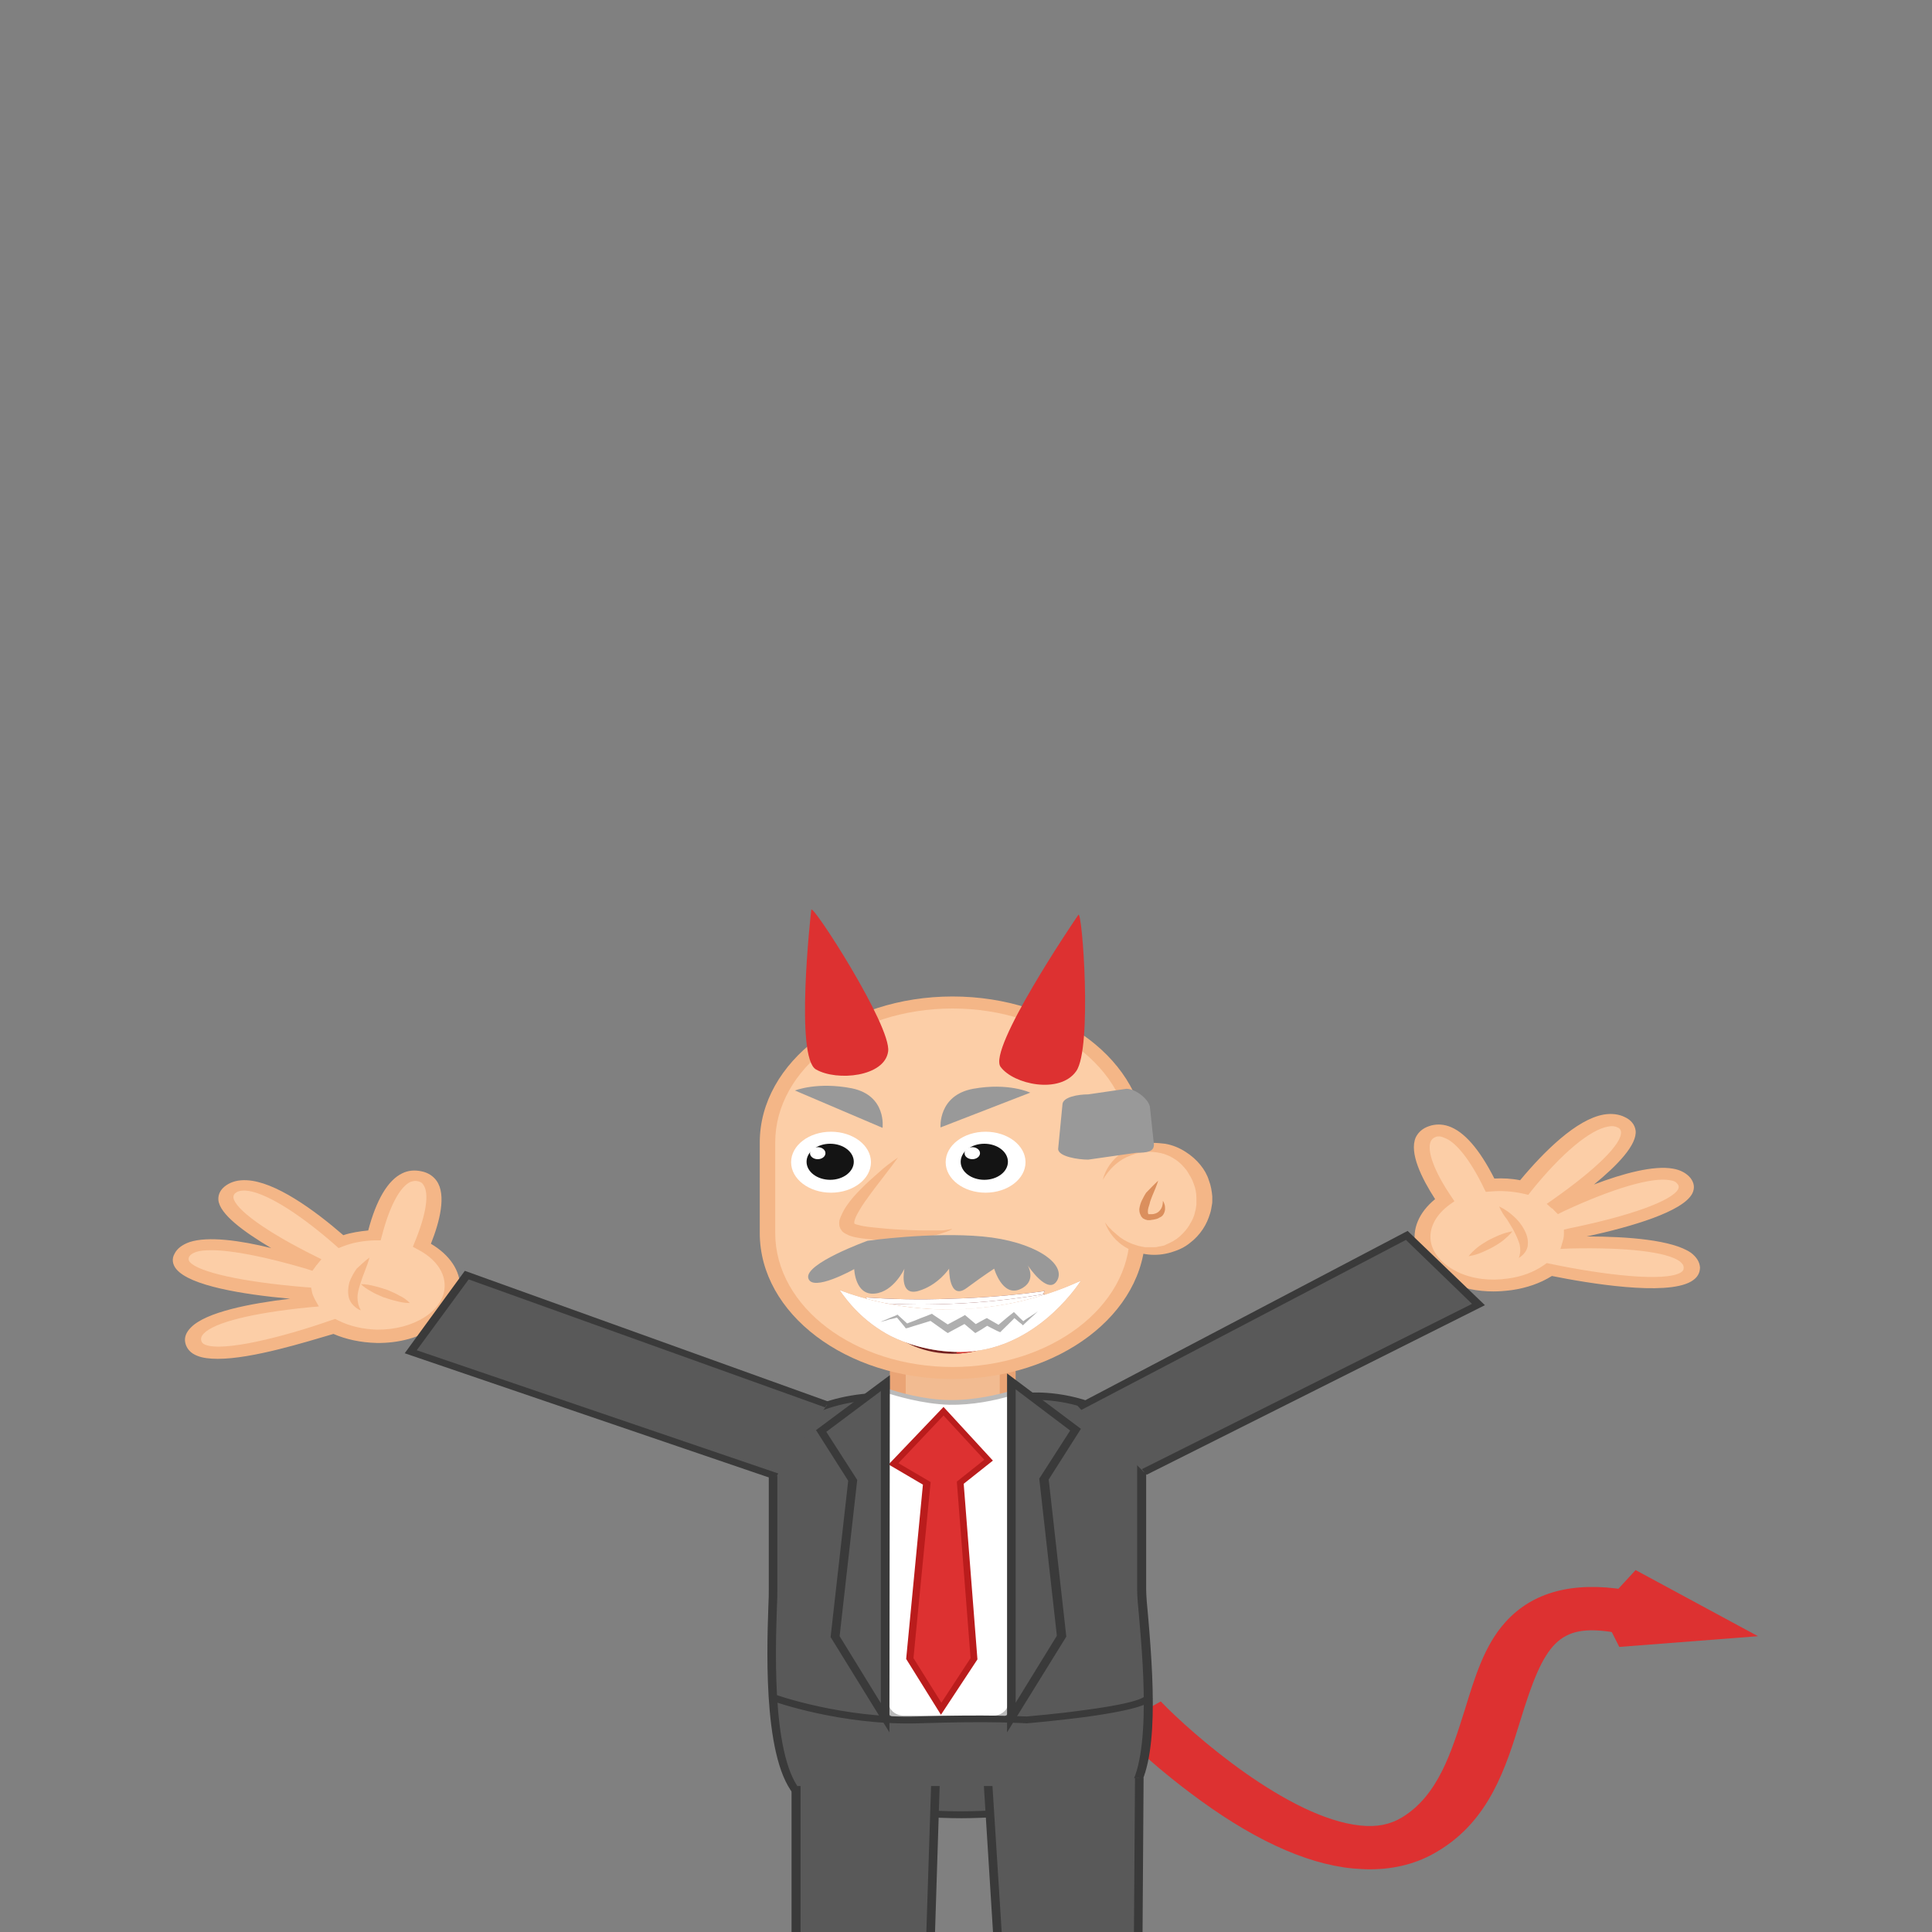 <svg width="450" height="450" xmlns="http://www.w3.org/2000/svg" xmlns:xlink="http://www.w3.org/1999/xlink">

 <rect width="100%" height="100%" fill="#808080" stroke="none"/>

 <style type="text/css">.st0{display:none;fill:#F1F3F9;}
	.st1{display:none;fill:#BFD3C9;stroke:#91BCA6;stroke-width:6;stroke-miterlimit:10;}
	.st2{display:none;fill:#8C8B98;stroke:#77768C;stroke-width:7;stroke-miterlimit:10;}
	.st3{display:none;}
	.st4{display:inline;fill:#C7EAF9;stroke:#9ED3E5;stroke-width:6;stroke-miterlimit:10;}
	.st5{display:inline;fill:#FFFEFD;}
	.st6{display:inline;fill:#E5E1DF;stroke:#B7B7B7;stroke-width:5;stroke-miterlimit:10;}
	.st7{display:inline;fill:#BCB0A4;stroke:#93867A;stroke-width:6;stroke-miterlimit:10;}
	.st8{fill:#F1F3F9;}
	.st9{fill:#BFD3C9;}
	.st10{fill:#91BCA6;}
	.st11{fill:#8C8B98;}
	.st12{fill:#77768C;}
	.st13{fill:#C7EAF9;}
	.st14{fill:#9ED3E5;}
	.st15{fill:#FFFEFD;}
	.st16{fill:#C0784C;}
	.st17{fill:#AA5B30;}
	.st18{fill:#4F4D52;}
	.st19{fill:#F9F9F9;}
	.st20{fill:#B1DBE5;}
	.st21{fill:#87C2CC;}
	.st22{fill:#F2BB91;}
	.st23{fill:#EAA475;}
	.st24{fill:#FCCEA7;}
	.st25{fill:#F4B687;}
	.st26{fill:#554544;}
	.st27{fill:#423434;}
	.st28{fill:#258384;}
	.st29{fill:#16706D;}
	.st30{fill:#969E9C;}
	.st31{fill:#0B4745;}
	.st32{fill:#072D2B;}
	.st33{fill:#212121;}
	.st34{fill:#9F5A37;}
	.st35{fill:#844428;}
	.st36{fill:#4A5055;}
	.st37{fill:#393E42;}
	.st38{fill:#7A7A7A;}
	.st39{fill:#303030;}
	.st40{fill:#DBAD2C;}
	.st41{fill:#BF9221;}
	.st42{fill:#AD3431;}
	.st43{fill:#892121;}
	.st44{fill:#7C4B31;}
	.st45{fill:#6D3B24;}
	.st46{fill:#2E7099;}
	.st47{fill:#1B5987;}
	.st48{fill:#125666;}
	.st49{fill:#094E51;}
	.st50{fill:#E5E1DF;}
	.st51{fill:#B7B7B7;}
	.st52{fill:#BCB0A4;}
	.st53{fill:#93867A;}
	.st54{opacity:0.61;fill:#C05B57;enable-background:new    ;}
	.st55{fill:#161616;}
	.st56{fill:#111111;}
	.st57{fill:#2B2B2B;}
	.st58{fill:#1D8CB2;}
	.st59{fill:#137389;}
	.st60{fill:#D12A2A;}
	.st61{fill:#A31616;}
	.st62{fill:#E5A376;}
	.st63{fill:#F2B88C;}
	.st64{fill:#EAA373;}
	.st65{fill:#89442C;}
	.st66{fill:#723525;}
	.st67{fill:#FFFFFF;}
	.st68{fill:#141414;}
	.st69{clip-path:url(#SVGID_2_);fill:#682727;}
	.st70{clip-path:url(#SVGID_4_);fill:#FFFFFF;}
	.st71{fill:none;stroke:#F4B687;stroke-width:3;stroke-miterlimit:10;}
	.st72{fill:#8E5720;stroke:#4C3116;stroke-width:6;stroke-miterlimit:10;}
	.st73{fill:#35210F;stroke:#382615;stroke-width:6;stroke-miterlimit:10;}
	.st74{fill:#A41408;}
	.st75{fill:#9E6216;stroke:#3D2814;stroke-width:6;stroke-miterlimit:10;}
	.st76{fill:#725944;}
	.st77{fill:#5B3C1D;}
	.st78{fill:#DD3131;}
	.st79{fill:#DB8F5D;}
	.st80{fill:#999999;}
	.st81{fill:#595959;}
	.st82{fill:#3A3A3A;}
	.st83{fill:#BABABA;}
	.st84{fill:#BA1C1C;}
	.st85{fill:#282828;}
	.st86{clip-path:url(#SVGID_6_);fill:#722121;}
	.st87{clip-path:url(#SVGID_8_);fill:#D82E2E;}
	.st88{clip-path:url(#SVGID_10_);fill:#FFFFFF;}
	.st89{clip-path:url(#SVGID_12_);fill:#722121;}
	.st90{clip-path:url(#SVGID_14_);fill:#D82E2E;}
	.st91{clip-path:url(#SVGID_16_);fill:#FFFFFF;}
	.st92{clip-path:url(#SVGID_18_);fill:#DB8F5D;}
	.st93{clip-path:url(#SVGID_20_);fill:#FFFFFF;}
	.st94{fill:#AFAFAF;}
	.st95{display:none;fill:#999999;}
	.st96{fill:#F4CEA7;stroke:#F1B687;stroke-width:5;stroke-miterlimit:10;}
	.st97{fill:#F4CEA7;stroke:#F1B687;stroke-width:4;stroke-miterlimit:10;}
	.st98{fill:#F1B687;}
	.st99{fill:#D1292A;stroke:#A31415;stroke-width:5;stroke-miterlimit:10;}
    #OJOS_1_1_,#OJOS_2{
    
    animation : blink 8s ease-in-out infinite;
     transform-origin: 0% 35%
    }
    @keyframes blink{
    0%,5%{
    transform : scaleY(1)
    }
    8%,12%{
     transform : scaleY(.1)
    }
    
    16%,70%{
    transform : scaleY(1)
    }
    73%,77%{
    transform : scaleY(1)
    }
    80%,100%{
    visibility : hidden
    }
    }
    #eyes_x5F_sad,#boca1{
    animation : fade 8s ease-in-out infinite
    }
    @keyframes fade{
    0%,81%{
    visibility : hidden
    }
    82%,100%{
    visibility : visible
    }
    }
    #BOCA_2{
    animation : fadeout 8s ease-in-out infinite 
    }
    @keyframes fadeout{
    0%,79%{
    visibility : visible
    }
    80%,100%{
    visibility : hidden
    }
    }
    #BRAZO_IZQ,#MANO_1{animation : move1 8s linear infinite}
    @keyframes move1{
    0%,60%{
    visibility : visible
    }
    65%,100%{
    visibility : hidden
    }
    }
    #Rightarm{
    animation : move2 8s linear infinite
    }
    @keyframes move2{
    0%,65%{
    visibility : hidden
    }
    70%,100%{
    visibility : visible
    }
    }
    #CEJAS{
    animation : bounce2 8s linear infinite;
    transform-origin: 60% 50%
    }
    @keyframes bounce2{
    0%,5%{
    transform : rotate(0deg)
    }
    10%,15%{
    transform: rotate(-10deg)
    }
    20%,25%{
    transform : rotate(0deg)
    }
    30%,35%{
    transform: rotate(-10deg)
    }
    40%,45%{
    transform : rotate(0deg)
    }
    50%,55%{
    transform: rotate(-10deg)
    }
    60%,65%{
    transform : rotate(0deg)
    }
    70%,75%{
    transform: rotate(-10deg)
    }
    80%,85%{
    transform : rotate(0deg)
    }
     90%,100%{
    transform: rotate(-10deg)
    }
    }
    #CEJAS_copy,#CEJAS_copy_2{
    animation : bounce1 8s linear infinite;
    transform-origin: 20% 30%
    }
    @keyframes bounce1{
    0%,5%{
    transform : rotate(0deg)
    }
    10%,15%{
    transform: rotate(10deg)
    }
    20%,25%{
    transform : rotate(0deg)
    }
    30%,35%{
    transform: rotate(10deg)
    }
    40%,45%{
    transform : rotate(0deg)
    }
    50%,55%{
    transform: rotate(10deg)
    }
    60%,65%{
    transform : rotate(0deg)
    }
    70%,75%{
    transform: rotate(10deg)
    }
    80%,85%{
    transform : rotate(0deg)
    }
     90%,100%{
    transform: rotate(10deg)
    }
    }
    #bg{
    animation : hell 8s linear infinite
    }
    @keyframes hell{
    0%,30%{
    opacity : .6
    }
    40%,80%{
    opacity : .7
    }
    90%,100%{
    opacity : .9
    }
    }
    #eyes1,#eyes2{
    animation : blink2 8s ease-in-out infinite;
     transform-origin: 0% 60%
    }
    @keyframes blink2{
    0%,5%{
    transform : scaleY(1)
    }
    8%,12%{
     transform : scaleY(.1)
    }
    
    16%,70%{
    transform : scaleY(1)
    }
    73%,77%{
    transform : scaleY(.1)
    }
    80%,100%{
    transform : scaleY(1)
    }
    }</style>
 <g>
  <title>Layer 1</title>
  <g id="boss">
   <g id="svg_406">
    <path id="svg_407" d="m319.064,435.4c-1.3,0 -2.6,-0.1 -4,-0.2c-11.2,-1.1 -24,-7.1 -38.1,-17.8c-10.1,-7.6 -17.1,-14.8 -17.4,-15.1l10.8,-6l-5.4,3l5.4,-3c7.2,7.5 29.7,27.2 46.5,28.9c3.8,0.4 6.9,-0.2 9.7,-1.9c8.4,-5.1 11.5,-15.2 14.6,-25c2.4,-7.8 4.6,-15.1 9.5,-20.5c6.3,-7 15.7,-9.5 28,-7.5l-2.8,9.9c-12.9,-2.1 -16.2,2.5 -21.7,20.4c-3.4,11 -7.2,23.4 -19.3,30.6c-4.6,2.8 -9.9,4.2 -15.8,4.2z" class="st78"/>
    <polygon id="svg_408" points="372.664,374.7 377.164,383.6 409.464,381.1 380.964,365.7 " class="st78"/>
   </g>
   <g id="svg_409">
    <g id="svg_410">
     <path id="svg_411" d="m228.464,330.1l-13.2,0c-3.4,0 -6.2,-2.8 -6.2,-6.2l0,-1.7c0,-3.4 2.8,-6.2 6.2,-6.2l13.2,0c3.4,0 6.2,2.8 6.2,6.2l0,1.7c0,3.4 -2.8,6.2 -6.2,6.2z" class="st22"/>
     <path id="svg_412" d="m229.864,331.4l-15.9,0c-3.7,0 -6.7,-2.3 -6.7,-5l0,-6.8c0,-2.8 3,-5 6.7,-5l15.9,0c3.7,0 6.7,2.3 6.7,5l0,6.8c-0.1,2.8 -3,5 -6.7,5zm-15.9,-14.1c-1.7,0 -3,1 -3,2.3l0,6.8c0,1.3 1.4,2.3 3,2.3l15.9,0c1.7,0 3,-1 3,-2.3l0,-6.8c0,-1.3 -1.4,-2.3 -3,-2.3l-15.9,0z" class="st23"/>
    </g>
    <g id="svg_413">
     <path id="svg_414" d="m227.164,319.8l-10.5,0c-20.8,0 -37.9,-17 -37.9,-37.9l0,-10.6c0,-20.8 17,-37.9 37.9,-37.9l10.5,0c20.8,0 37.9,17 37.9,37.9l0,10.7c-0.1,20.8 -17.1,37.8 -37.9,37.8z" class="st24"/>
     <path id="svg_415" d="m221.864,321.2c-24.8,0 -44.9,-15.2 -44.9,-34l0,-21.1c0,-18.7 20.1,-34 44.9,-34s44.9,15.2 44.9,34l0,21.1c0,18.8 -20.1,34 -44.9,34zm0,-86.3c-22.8,0 -41.3,14 -41.3,31.2l0,21.1c0,17.2 18.5,31.2 41.3,31.2s41.3,-14 41.3,-31.2l0,-21.1c0,-17.2 -18.5,-31.2 -41.3,-31.2z" class="st25"/>
    </g>
    <g id="svg_416">
     <g id="svg_417">
      <path id="svg_418" d="m256.864,274.8c1.8,-4.4 6.2,-7.6 11.4,-7.6c6.8,0 12.3,5.4 12.3,12.2c0,6.7 -5.5,12.2 -12.3,12.2c-4.8,0 -8.9,-2.7 -10.9,-6.6" class="st24"/>
      <path id="svg_419" d="m256.864,274.8c0.6,-2.4 2.1,-4.7 4.6,-6.4c1.3,-0.9 2.8,-1.5 4.5,-1.9c0.2,0 0.4,-0.1 0.7,-0.1c0.2,0 0.4,-0.1 0.7,-0.1c0.4,0 0.9,-0.1 1.3,-0.1c0.9,0 1.8,0.1 2.7,0.2c1.8,0.3 3.4,1 4.8,1.9c1.4,0.9 2.5,1.9 3.4,3s1.6,2.3 2,3.6c0.5,1.3 0.7,2.6 0.8,3.8l0,0.5c0,0.2 0,0.3 0,0.5c0,0.3 0,0.6 -0.1,1c-0.1,0.6 -0.2,1.3 -0.4,1.9c-0.4,1.3 -0.9,2.5 -1.7,3.7s-1.8,2.3 -3,3.2c-1.2,1 -2.7,1.7 -4.4,2.2s-3.5,0.7 -5.3,0.5s-3.4,-0.7 -4.8,-1.4c-2.8,-1.5 -4.5,-3.8 -5.3,-6.1c0.2,0.3 0.4,0.5 0.6,0.8c0.2,0.2 0.4,0.5 0.7,0.7c0.2,0.2 0.4,0.5 0.7,0.7c0.2,0.2 0.5,0.4 0.8,0.7c1,0.9 2.2,1.6 3.5,2.1c0.7,0.2 1.3,0.5 2,0.6c0.3,0.1 0.7,0.1 1,0.2c0.2,0 0.3,0 0.5,0s0.3,0 0.5,0l0.5,0c0.2,0 0.3,0 0.5,0c0.3,0 0.7,0 1,-0.1s0.7,-0.1 1,-0.2l0.5,-0.1l0.2,-0.1l0.2,-0.1c1.2,-0.5 2.3,-1.1 3.2,-1.9s1.7,-1.7 2.3,-2.7c0.1,-0.3 0.3,-0.5 0.4,-0.7l0.4,-0.8c0.2,-0.5 0.4,-1 0.5,-1.6c0.2,-0.5 0.2,-1.1 0.3,-1.6c0,-0.3 0,-0.5 0,-0.8c0,-0.1 0,-0.3 0,-0.4l0,-0.4c0,-1.1 -0.2,-2.2 -0.6,-3.2c-0.1,-0.3 -0.2,-0.5 -0.3,-0.8l-0.4,-0.8c-0.3,-0.5 -0.6,-1 -0.9,-1.5c-0.7,-0.9 -1.5,-1.8 -2.5,-2.5s-2.2,-1.3 -3.5,-1.6c-1.3,-0.3 -2.7,-0.4 -4,-0.3c-1.4,0.2 -2.7,0.6 -4,1.2c-2.4,1.1 -4.3,3.1 -5.6,5.3z" class="st25"/>
     </g>
     <path id="svg_420" d="m269.764,275c-0.4,1.3 -0.9,2.4 -1.4,3.6c-0.2,0.6 -0.5,1.2 -0.6,1.8c-0.2,0.6 -0.4,1.2 -0.4,1.7c0,0.3 0,0.5 0.1,0.6c0,0 0,0 0,0.1l0,0l0,0l0,0l0,0c0,0 0,0 0.1,0l0.1,0l0.1,0l0.1,0c0.2,0 0.3,0 0.5,0c0.3,0 0.6,-0.1 0.9,-0.2c0.5,-0.2 0.9,-0.6 1.2,-1.1s0.4,-1.2 0.4,-1.8c0.2,0.3 0.3,0.6 0.4,0.9c0.1,0.3 0.1,0.7 0.1,1s-0.1,0.7 -0.3,1.1s-0.5,0.7 -1,0.9c-0.4,0.3 -1,0.4 -1.5,0.5c-0.3,0 -0.5,0.1 -0.7,0.1c-0.1,0 -0.1,0 -0.2,0l-0.2,0c-0.2,0 -0.3,0 -0.5,-0.1c-0.2,0 -0.3,-0.1 -0.5,-0.2s-0.3,-0.1 -0.4,-0.3c-0.1,-0.1 -0.1,-0.1 -0.2,-0.2c-0.1,-0.1 -0.1,-0.1 -0.1,-0.2l-0.1,-0.2c0,-0.1 -0.1,-0.1 -0.1,-0.2c-0.2,-0.5 -0.2,-0.9 -0.2,-1.2c0.1,-0.7 0.3,-1.4 0.6,-2s0.6,-1.2 1,-1.8c0.7,-0.7 1.7,-1.8 2.8,-2.8z" class="st79"/>
    </g>
    <g id="svg_421">
     <path id="svg_422" d="m209.164,269.6c0,0 -15.4,14.3 -11.2,16.5s22.4,1.5 23.9,0" class="st24"/>
     <path id="svg_423" d="m209.164,269.6c-2,2.8 -4.2,5.5 -6.2,8.2c-1,1.4 -2,2.7 -2.8,4.1c-0.4,0.7 -0.8,1.4 -1,2c-0.1,0.3 -0.2,0.6 -0.2,0.8c0,0.2 0.1,0.3 0,0.3c-0.2,-0.1 0.2,0.1 0.5,0.2c0.4,0.1 0.8,0.2 1.2,0.3c0.9,0.2 1.9,0.3 2.8,0.4c2,0.2 4,0.4 6,0.5s4.1,0.2 6.2,0.2c1,0 2.1,0 3.1,0c0.5,0 1,0 1.5,-0.1s1,-0.1 1.5,-0.3c-0.1,0.2 -0.4,0.3 -0.6,0.4c-0.2,0.1 -0.5,0.2 -0.7,0.3c-0.5,0.2 -1,0.3 -1.5,0.5c-1,0.3 -2.1,0.5 -3.1,0.6c-2.1,0.3 -4.2,0.5 -6.3,0.7c-1.1,0.1 -2.1,0.1 -3.2,0.1c-1.1,0 -2.2,0 -3.2,-0.1c-1.1,-0.1 -2.2,-0.2 -3.3,-0.4c-0.6,-0.1 -1.1,-0.2 -1.7,-0.4c-0.3,-0.1 -0.6,-0.2 -0.9,-0.4c-0.3,-0.1 -0.8,-0.4 -1.1,-0.7c-0.3,-0.4 -0.5,-0.7 -0.6,-1.1c-0.1,-0.3 -0.1,-0.6 -0.1,-0.9c0,-0.6 0.2,-1 0.4,-1.5c0.4,-0.9 0.8,-1.7 1.3,-2.4c1,-1.5 2.2,-2.8 3.5,-4.1c1.3,-1.3 2.6,-2.5 4,-3.7c1.4,-1.3 2.9,-2.4 4.5,-3.5z" class="st25"/>
    </g>
    <path id="svg_424" d="m264.664,268.5l-11.2,1.6c-2.3,0 -7,-0.7 -7,-2.5l1,-10.3c0,-1.8 3.7,-2.4 6,-2.4l8.9,-1.3c2.3,0 5.5,2.7 5.5,4.5l0.9,8.4c0.1,1.8 -1.7,2 -4.1,2z" class="st80"/>
    <g id="eyes2">
     <g id="svg_425">
      <ellipse id="svg_426" ry="7.1" rx="9.3" cy="270.7" cx="229.564" class="st67"/>
     </g>
     <g id="svg_427">
      <ellipse id="svg_428" ry="7.1" rx="9.3" cy="270.7" cx="193.564" class="st67"/>
     </g>
    </g>
    <g id="eyes1">
     <g id="svg_429">
      <ellipse id="svg_430" ry="4.2" rx="5.5" cy="270.6" cx="229.264" class="st68"/>
      <ellipse id="svg_431" ry="1.4" rx="1.8" cy="268.6" cx="226.464" class="st67"/>
     </g>
     <g id="svg_432">
      <ellipse id="svg_433" ry="4.2" rx="5.5" cy="270.6" cx="193.364" class="st68"/>
      <ellipse id="svg_434" ry="1.4" rx="1.8" cy="268.6" cx="190.464" class="st67"/>
     </g>
    </g>
   </g>
   <g id="svg_435">
    <g id="svg_436">
     <path id="svg_437" d="m258.264,420.3c0,0 -22.7,2.4 -34.4,2.4s-32.6,-2.4 -32.6,-2.4c-14.4,0 -11.1,-42.2 -11.1,-50l0,-30.8c0,-7.8 11.7,-14.2 26.1,-14.2c4.6,0 9.2,2.3 13.8,2.3c6.6,0 13.3,-2.3 19.9,-2.3c1.6,-0.1 10.2,-0.3 18.4,4.2c4.7,2.6 7.7,6.1 7.7,10l0,30.8c0,7.8 6.6,50 -7.8,50z" class="st81"/>
     <path id="svg_438" d="m223.864,423.5c-11.3,0 -31.3,-2.2 -32.7,-2.4c-1.8,0 -3.4,-0.6 -4.8,-1.7c-8.6,-6.7 -7.8,-33.7 -7.4,-45.2c0.1,-1.7 0.1,-3.1 0.1,-4l0,-30.8c0,-8.3 12.2,-15 27.1,-15c2.5,0 4.9,0.6 7.2,1.2s4.4,1.1 6.6,1.1c3.2,0 6.5,-0.6 9.7,-1.1c3.3,-0.6 6.7,-1.2 10.1,-1.2c0.9,-0.1 10.1,-0.6 19.1,4.3c5.2,2.8 8.1,6.6 8.1,10.7l0,30.8c0,1.3 0.2,3.8 0.5,6.8c1.5,17.5 2.4,36.7 -4.6,42.4c-1.3,1.1 -2.9,1.6 -4.6,1.6c-1.3,0.2 -23.1,2.5 -34.4,2.5zm-17.7,-97.5c-13.8,0 -25.1,6 -25.1,13.4l0,30.8c0,0.9 0,2.3 -0.1,4c-0.4,11.3 -1.2,37.9 6.8,44.1c1,0.8 2.1,1.2 3.4,1.2l0.2,0c0.2,0 20.9,2.4 32.4,2.4s34.1,-2.4 34.3,-2.4l0.1,0c1.2,0 2.3,-0.4 3.2,-1.1c7,-5.6 5,-29.7 4,-41.2c-0.3,-3.1 -0.5,-5.5 -0.5,-6.9l0,-30.8c0,-3.5 -2.6,-6.9 -7.2,-9.4c-8.6,-4.7 -17.6,-4 -17.7,-4l-0.1,0c-3.2,0 -6.5,0.6 -9.7,1.1c-3.3,0.6 -6.8,1.2 -10.2,1.2c-2.5,0 -4.9,-0.6 -7.2,-1.2c-2.2,-0.7 -4.4,-1.2 -6.6,-1.2z" class="st82"/>
    </g>
    <g id="svg_439">
     <path id="svg_440" d="m231.264,400.1l-20.9,0c-2.3,0 -4.2,-1.7 -4.2,-3.9l0,-62.9c0,-2.1 -1.8,-9.3 0.6,-9.3c3,1 8.7,2.5 14.3,2.7c5.9,0.1 11.7,-1.3 14.8,-2.2c0.5,0.6 0,2.8 0,4.2c0,1.6 -0.3,3.5 -0.3,4.6l0,62.9c0,2.1 -1.9,3.9 -4.3,3.9z" class="st67"/>
     <path id="svg_441" d="m231.264,400.5l-20.9,0c-2.7,0 -4.8,-1.9 -4.8,-4.3l0,-62.9c0,-0.5 -0.1,-1.4 -0.2,-2.4c-0.4,-3.4 -0.7,-6 0.4,-7c0.3,-0.2 0.6,-0.4 1,-0.4l0.1,0l0.1,0c1.7,0.6 7.9,2.5 14.1,2.6c5.8,0.1 11.6,-1.3 14.6,-2.2l0.5,-0.1l0.3,0.3c0.4,0.5 0.3,1.4 0.2,2.9c0,0.5 -0.1,1.1 -0.1,1.5c0,0.9 -0.1,1.9 -0.2,2.8c-0.1,0.7 -0.1,1.4 -0.1,1.8l0,62.9c-0.1,2.6 -2.3,4.5 -5,4.5zm-24.6,-76l0,0c-0.9,0.7 -0.4,4.2 -0.1,6.3c0.1,1 0.3,1.9 0.3,2.5l0,62.9c0,1.9 1.6,3.4 3.6,3.4l20.9,0c2,0 3.6,-1.5 3.6,-3.4l0,-62.9c0,-0.5 0.1,-1.2 0.1,-1.9c0.1,-0.9 0.2,-1.8 0.2,-2.7c0,-0.5 0.1,-1 0.1,-1.6c0.1,-0.6 0.1,-1.5 0.1,-2c-3.7,1.1 -9,2.2 -14.4,2.1c-6.3,-0.2 -12.4,-2.1 -14.4,-2.7z" class="st83"/>
    </g>
    <g id="svg_442">
     <polygon id="svg_443" points="219.664,328.7 208.064,340.9 215.764,345.5 211.964,386.3 219.164,398 226.864,386.3 223.664,345.3 230.164,340.1 " class="st78"/>
     <path id="svg_444" d="m219.164,399.4l-8.1,-13l3.9,-40.6l-8,-4.7l12.8,-13.4l11.5,12.5l-6.8,5.4l3.2,40.9l-8.5,12.9zm-6.4,-13.2l6.5,10.4l6.8,-10.4l-3.2,-41.1l6.4,-5.1l-9.5,-10.3l-10.5,11.1l7.5,4.4l-4,41z" class="st84"/>
    </g>
    <g id="svg_445">
     <polygon id="svg_446" points="206.164,322.1 191.264,333.3 198.564,344.8 194.564,381.2 206.164,400.1 " class="st81"/>
     <path id="svg_447" d="m207.164,403.5l-13.7,-22.2l4.1,-36.4l-7.5,-11.8l17.2,-12.8l-0.1,83.2l0,0zm-11.6,-22.4l9.6,15.6l0,-72.7l-12.7,9.5l7.2,11.2l-4.1,36.4z" class="st82"/>
    </g>
    <g id="svg_448">
     <polygon id="svg_449" points="235.564,321.7 250.464,333 243.064,344.5 247.164,381.1 235.564,400.1 " class="st81"/>
     <path id="svg_450" d="m234.564,403.5l0,-83.6l17.2,12.9l-7.5,11.8l4.1,36.6l-13.8,22.3zm2,-79.9l0,73l9.6,-15.6l-4.1,-36.6l7.2,-11.2l-12.7,-9.6z" class="st82"/>
    </g>
    <path id="svg_451" d="m239.164,401.4l0,0c-0.2,0 -8.1,-0.6 -25.4,0c-17.7,0.5 -33.4,-5 -34.1,-5.3l0.9,-1.4c0.2,0.1 16,5.6 33.1,5.1c16.6,-0.5 24.5,0 25.5,0c0.9,-0.1 7.2,-0.6 13.5,-1.5c12.9,-1.7 13.9,-3.1 13.9,-3.2l1.9,0.5c-0.5,1.1 -2.7,2.5 -15.5,4.3c-6.9,0.9 -13.7,1.5 -13.8,1.5l0,0z" class="st82"/>
   </g>
   <g id="svg_452">
    <path id="svg_453" d="m188.464,485.9c0,0 -33,23.1 -22.6,24.9s39,-2.3 39,-2.3l1.1,-3.4l3.5,3.4l10,-0.9c0,0 2.8,-22.3 -7.7,-22.8c-10.4,-0.4 -23.3,1.1 -23.3,1.1z" class="st85"/>
    <path id="svg_454" d="m173.064,512c-2.9,0 -5.4,-0.1 -7.4,-0.5c-1.8,-0.3 -2.5,-1.1 -2.7,-1.8c-0.3,-0.9 -1.3,-3.7 11.8,-14.5c6.3,-5.2 12.9,-9.9 13,-9.9l0.2,-0.2l0.3,0c0.1,0 13.1,-1.5 23.6,-1c1.8,0.1 3.3,0.7 4.6,1.8c6,5.4 4.1,21.1 4,21.8l-0.1,0.6l-11.4,1l-2.5,-2.5l-0.8,2.3l-0.6,0.1c-0.9,0.2 -19.4,2.8 -32,2.8zm15.9,-25.4c-10,7 -25.2,19.3 -24,22.8c0.1,0.2 0.3,0.5 1.2,0.7c9.3,1.6 33.7,-1.6 38,-2.2l1.5,-4.4l4.4,4.4l8.7,-0.8c0.3,-3 1.2,-15.7 -3.6,-20c-0.9,-0.8 -2,-1.2 -3.2,-1.3c-9.5,-0.6 -21,0.6 -23,0.8z" class="st68"/>
   </g>
   <g id="svg_455">
    <polyline id="svg_456" points="217.864,416 215.564,487.9 185.464,487.9 185.464,416 " class="st81"/>
    <polygon id="svg_457" points="216.564,488.7 184.364,488.7 184.364,416 186.464,416 186.464,487.2 214.564,487.2 216.864,416 218.864,416 " class="st82"/>
   </g>
   <g id="svg_458">
    <path id="svg_459" d="m237.064,484.5c0,0 -33,23.1 -22.6,24.9s39,-2.3 39,-2.3l1.1,-3.4l3.5,3.4l10,-0.9c0,0 2.8,-22.3 -7.7,-22.8c-10.4,-0.3 -23.3,1.1 -23.3,1.1z" class="st85"/>
    <path id="svg_460" d="m221.664,510.7c-2.9,0 -5.4,-0.1 -7.4,-0.5c-1.8,-0.3 -2.5,-1.1 -2.7,-1.8c-0.3,-0.9 -1.3,-3.7 11.8,-14.5c6.3,-5.2 12.9,-9.9 13,-9.9l0.2,-0.2l0.3,0c0.1,0 13.1,-1.5 23.6,-1c1.8,0.1 3.3,0.7 4.6,1.8c6,5.4 4.1,21.1 4,21.8l-0.1,0.6l-11.4,1l-2.5,-2.5l-0.8,2.3l-0.6,0.1c-0.9,0.2 -19.5,2.8 -32,2.8zm15.8,-25.4c-10,7 -25.2,19.3 -24,22.8c0.1,0.2 0.3,0.5 1.2,0.7c9.3,1.6 33.7,-1.6 38,-2.2l1.5,-4.4l4.4,4.4l8.7,-0.8c0.3,-3 1.2,-15.7 -3.6,-20c-0.9,-0.8 -2,-1.2 -3.2,-1.3c-9.5,-0.6 -21,0.5 -23,0.8z" class="st68"/>
   </g>
   <g id="svg_461">
    <g id="svg_462">
     <polyline id="svg_463" points="265.364,414.1 264.864,487.9 234.664,487.9 230.164,416 " class="st81"/>
     <polygon id="svg_464" points="265.864,488.7 233.764,488.7 233.664,488 229.164,416 231.164,416 235.664,487.2 263.864,487.2 264.364,414.1 266.364,414.1 " class="st82"/>
    </g>
   </g>
   <g id="svg_465">
    <g id="svg_466">
     <path id="svg_467" d="m392.164,275c-3.9,-5 -20.9,2 -29,5.8c-0.2,-0.2 -0.3,-0.3 -0.5,-0.5c7.1,-5 21.4,-15.8 14.9,-19c-6.6,-3.2 -17.7,9.2 -22.6,15.2c-2.5,-0.6 -5.2,-0.8 -8,-0.5c-2.5,-5.2 -7.7,-14.2 -13.2,-12.4c-5.8,1.9 -0.2,11.5 2.8,16c-3.9,2.7 -5.9,6.6 -4.9,10.5c1.6,6.4 10.5,10.5 19.9,9.2c3.6,-0.5 6.8,-1.8 9.3,-3.5c5.3,1.1 33.3,6.6 33.2,-0.4c-0.1,-5.7 -18.7,-6 -28.3,-5.8c0.2,-0.7 0.3,-1.4 0.3,-2.1c8.3,-1.9 30.3,-7.1 26.1,-12.5z" class="st24"/>
     <path id="svg_468" d="m347.864,300.8c-3.7,0 -7.2,-0.7 -10.3,-2.1c-4.2,-1.9 -7,-4.9 -7.8,-8.4c-1,-3.9 0.7,-7.9 4.5,-11c-3.1,-4.8 -6.1,-10.8 -4.5,-14.4c0.6,-1.2 1.6,-2.1 3.1,-2.6c1.4,-0.5 3,-0.5 4.5,0c3.6,1.2 7.2,5.3 10.7,12.2c2,-0.1 4,0 6,0.4c5.5,-6.6 13.1,-14.2 19.5,-15.3c1.8,-0.3 3.5,-0.1 4.9,0.6c1.5,0.7 2.3,1.8 2.5,3.1c0.4,3.3 -4.2,8.1 -9.7,12.6c6.8,-2.6 13.9,-4.5 18.4,-3.7c1.8,0.3 3.2,1.1 4.1,2.2l0,0c0.9,1.2 1,2.4 0.4,3.6c-2.2,4.2 -14,7.7 -24.6,10c0.1,0 0.1,0 0.2,0c9.3,0 19.8,0.8 24.1,3.8c1.3,1 2,2.1 2.1,3.4c0,1.4 -0.7,2.5 -2.1,3.3c-5.9,3.4 -24,0.4 -32.4,-1.3c-2.7,1.7 -5.9,2.8 -9.4,3.3c-1.6,0.2 -2.9,0.3 -4.2,0.3zm-12.7,-36.1c-0.3,0 -0.5,0 -0.7,0.1c-0.6,0.2 -0.9,0.5 -1.2,1c-1,2.2 0.8,7.1 4.9,13.1l0.6,0.9l-1,0.7c-3.5,2.5 -5.2,5.9 -4.4,9.2c0.7,2.7 2.9,5 6.2,6.6c3.4,1.6 7.5,2.1 11.6,1.5c3.2,-0.4 6.1,-1.5 8.4,-3.1l0.7,-0.5l1,0.2c12.4,2.6 26.5,4.2 30.2,2c0.5,-0.3 0.7,-0.6 0.7,-1.1c0,-0.6 -0.3,-1 -0.9,-1.5c-3,-2.2 -12.3,-3.3 -25.5,-3l-2.3,0.1l0.5,-1.7c0.2,-0.6 0.3,-1.2 0.3,-1.8l0,-1l1.3,-0.3c14.2,-2.9 23.8,-6.4 25.3,-9.1c0.2,-0.4 0.2,-0.8 -0.1,-1.2c-0.4,-0.5 -0.9,-0.8 -1.8,-0.9c-4.1,-0.8 -13.3,1.9 -24.7,7.2l-1.4,0.7l-1,-1c-0.1,-0.2 -0.3,-0.3 -0.5,-0.4l-1.1,-1l1.3,-0.9c10.1,-7.1 16.3,-13.1 16,-15.9c-0.1,-0.5 -0.3,-0.8 -0.8,-1c-0.6,-0.3 -1.3,-0.4 -2.2,-0.2c-4.2,0.7 -10.9,6.3 -17.9,15l-0.7,0.9l-1.3,-0.3c-2.3,-0.5 -4.8,-0.7 -7.2,-0.5l-1.4,0.1l-0.5,-1c-3.1,-6.4 -6.5,-10.7 -9.2,-11.6c-0.7,-0.3 -1,-0.3 -1.2,-0.3z" class="st25"/>
    </g>
    <path id="svg_469" d="m349.164,281c1.3,0.6 2.4,1.4 3.4,2.3s1.8,1.9 2.4,3c0.6,1.1 1,2.3 0.9,3.5c0,0.6 -0.2,1.2 -0.6,1.8c-0.4,0.6 -0.9,1 -1.5,1.4c0.4,-1.1 0.4,-2.1 0.2,-3.1c-0.3,-1 -0.7,-1.9 -1.2,-2.9s-1.1,-1.9 -1.7,-2.9c-0.8,-1 -1.4,-2 -1.9,-3.1z" class="st25"/>
    <path id="svg_470" d="m342.064,292.6c0.6,-0.8 1.3,-1.4 2,-2s1.6,-1.1 2.4,-1.6c0.9,-0.5 1.8,-0.9 2.7,-1.3c1,-0.4 2,-0.7 3.1,-0.9c-0.6,0.8 -1.3,1.4 -2,2s-1.6,1.1 -2.4,1.6c-0.9,0.5 -1.8,0.9 -2.7,1.3c-0.9,0.4 -1.9,0.7 -3.1,0.9z" class="st25"/>
   </g>
   <g id="svg_471">
    <polyline id="svg_472" points="251.364,327.8 327.664,287.7 344.364,303.8 266.464,342.9 " class="st81"/>
    <polygon id="svg_473" points="267.064,343.5 265.964,342.2 342.864,303.7 327.464,288.8 251.864,328.4 250.764,327.2 327.864,286.7 345.864,304 " class="st82"/>
   </g>
   <g id="svg_474">
    <g id="svg_475">
     <path id="svg_476" d="m42.364,292.3c2.8,-5.4 21.1,-0.6 29.8,2.1c0.1,-0.2 0.3,-0.4 0.4,-0.6c-8.1,-4 -24.5,-13 -18.7,-17s19.5,6.9 25.6,12.2c2.3,-0.9 5,-1.4 7.8,-1.5c1.4,-5.5 4.6,-15 10.4,-13.8c6.1,1.2 2.7,11.3 0.6,16.1c4.4,2.2 7.2,5.8 7.1,9.7c-0.2,6.5 -8.1,11.6 -17.7,11.5c-3.7,-0.1 -7.1,-0.9 -9.9,-2.3c-5,1.7 -31.5,10.5 -32.8,3.6c-1.1,-5.6 17.1,-8.3 26.7,-9.2c-0.3,-0.7 -0.6,-1.3 -0.8,-2c-8.7,-0.5 -31.4,-3 -28.5,-8.8z" class="st24"/>
     <path id="svg_477" d="m50.764,316.5c-1.9,0 -3.6,-0.2 -4.8,-0.7c-1.6,-0.6 -2.5,-1.7 -2.8,-3s0.2,-2.5 1.3,-3.6c3.5,-3.6 13.8,-5.6 23.1,-6.7c-11,-1 -23.3,-3 -26.5,-6.9c-0.9,-1.1 -1.1,-2.4 -0.4,-3.6c0.6,-1.2 1.8,-2.1 3.5,-2.7c4.3,-1.4 11.7,-0.4 19,1.4c-6.4,-3.8 -12,-7.9 -12.3,-11.2c-0.1,-1.3 0.5,-2.5 1.8,-3.4s2.9,-1.3 4.8,-1.2c6.6,0.3 15.7,6.9 22.5,12.8c1.8,-0.6 3.8,-0.9 5.8,-1.1c1.9,-7.2 4.6,-11.7 7.9,-13.3c1.4,-0.7 2.9,-0.8 4.4,-0.5c1.6,0.3 2.8,1.1 3.6,2.2c2.4,3.3 0.7,9.7 -1.3,14.7c4.4,2.6 6.9,6.3 6.8,10.3c-0.2,7.2 -9,13 -19.5,12.8c-3.6,-0.1 -7,-0.8 -10,-2.1c-6.5,1.9 -18.9,5.8 -26.9,5.8zm-1.5,-25.3c-1.5,0 -2.7,0.1 -3.6,0.4c-0.8,0.3 -1.3,0.6 -1.6,1.1l0,0c-0.2,0.4 -0.2,0.8 0.1,1.2c2,2.4 12.3,4.7 26.9,5.9l1.4,0.1l0.2,1c0.1,0.6 0.4,1.2 0.7,1.8l0.9,1.6l-2.3,0.2c-13.1,1.3 -22,3.5 -24.5,6.1c-0.5,0.5 -0.7,1 -0.6,1.6c0.1,0.5 0.4,0.8 0.9,1c4.1,1.7 17.7,-1.6 29.4,-5.7l0.9,-0.3l0.8,0.4c2.6,1.3 5.7,2 8.9,2.1c8.6,0.1 15.7,-4.4 15.8,-10.1c0.1,-3.3 -2.2,-6.5 -6.3,-8.6l-1.1,-0.6l0.4,-1c2.7,-6.5 3.5,-11.5 2,-13.5c-0.3,-0.5 -0.8,-0.7 -1.4,-0.8c-0.5,-0.1 -1,0 -1.6,0.2c-2.5,1.2 -4.9,5.9 -6.6,12.5l-0.3,1.1l-1.5,0c-2.5,0.1 -4.9,0.5 -7,1.3l-1.3,0.5l-0.9,-0.8c-8.8,-7.7 -16.6,-12.4 -20.9,-12.6c-0.9,0 -1.6,0.1 -2.1,0.5c-0.5,0.3 -0.6,0.7 -0.6,1.1c0.3,2.7 7.6,8 19.1,13.7l1.4,0.7l-0.9,1.1c-0.1,0.2 -0.3,0.3 -0.4,0.5l-0.8,1.1l-1.5,-0.5c-9.2,-2.7 -17.1,-4.3 -22,-4.3z" class="st25"/>
    </g>
    <path id="svg_478" d="m86.064,292.9c-0.3,1.1 -0.7,2.2 -1.1,3.2s-0.8,2.1 -1.1,3.1c-0.3,1 -0.6,2 -0.6,3s0.2,2 0.8,3c-0.7,-0.2 -1.3,-0.7 -1.8,-1.2s-0.8,-1.1 -1,-1.7c-0.3,-1.2 -0.2,-2.4 0.1,-3.6c0.4,-1.1 1,-2.2 1.7,-3.2c1,-0.9 1.9,-1.8 3,-2.6z" class="st25"/>
    <path id="svg_479" d="m95.464,303.5c-1.2,0 -2.2,-0.2 -3.3,-0.5c-1,-0.2 -2,-0.6 -3,-0.9c-0.9,-0.4 -1.9,-0.8 -2.7,-1.3c-0.9,-0.5 -1.7,-1 -2.4,-1.7c1.2,0 2.2,0.2 3.3,0.5c1,0.2 2,0.6 3,0.9c0.9,0.4 1.9,0.8 2.7,1.3c0.9,0.4 1.7,1 2.4,1.7z" class="st25"/>
   </g>
   <g id="svg_480">
    <polyline id="svg_481" points="192.664,327.2 108.764,297 95.664,314.9 180.864,343.9 " class="st81"/>
    <polygon id="svg_482" points="180.464,344.6 94.264,315.2 108.264,296 193.064,326.5 192.164,327.8 109.164,298 97.064,314.5 181.264,343.2 " class="st82"/>
   </g>
   <g id="svg_483">
    <g id="svg_484">
     <defs transform="translate(-126.036 0) translate(-1 0) translate(-1 0) translate(-1 0) translate(-1 0) translate(-1 0) translate(-1 0) translate(-1 0) translate(-1 0) translate(-1 0) translate(-1 0) translate(-1 0) translate(-1 0) translate(-1 0) translate(-1 0) translate(-1 0) translate(-1 0) translate(-1 0) translate(-1 0) translate(-1 0) translate(-1 0) translate(-1 0) translate(-1 0) translate(-1 0) translate(-1 0) translate(-1 0) translate(-1 0) translate(-1 0) translate(-1 0) translate(-1 0) translate(-1 0) translate(-1 0) translate(-1 0) translate(-1 0) translate(-1 0) translate(-1 0) translate(-1 0) translate(-1 0) translate(-1 0) translate(-1 0) translate(-1 0) translate(-1 0) translate(-1 0) translate(-1 0) translate(-1 0) translate(-1 0) translate(-1 0) translate(-1 0) translate(-1 0) translate(-1 0) translate(-1 0) translate(-1 0) translate(-1 0) translate(-1 0) translate(-1 0) translate(-1 0) translate(-1 0) translate(-1 0) translate(-1 0) translate(-1 0) translate(-1 0) translate(-1 0) translate(-1 0) translate(-1 0) translate(-1 0) translate(-1 0) translate(-1 0) translate(-1 0) translate(-1 0) translate(-1 0) translate(-1 0) translate(-1 0) translate(-1 0) translate(-1 0) translate(-1 0) translate(-1 0) translate(-1 0) translate(-1 0) translate(-1 0) translate(-1 0) translate(-1 0) translate(-1 0) translate(-1 0) translate(-1 0) translate(-1 0) translate(-1 0) translate(-1 0) translate(-1 0) translate(-1 0) translate(-1 0) translate(-1 0) translate(-1 0) translate(-1 0) translate(-1 0) translate(-1 0) translate(-1 0) translate(-1 0) translate(-1 0) translate(-1 0) translate(-1 0) translate(-1 0) translate(-1 0) translate(-1 0) translate(-1 0) translate(-1 0) translate(-1 0) translate(-1 0) translate(-1 0) translate(-1 0) translate(-1 0) translate(-1 0) translate(-1 0) translate(-1 0) translate(-1 0) translate(-1 0) translate(-1 0) translate(-1 0) translate(-1 0) translate(-1 0) translate(-1 0) translate(-1 0) translate(-1 0) translate(-1 0) translate(-1 0) translate(-1 0) translate(-1 0) translate(-1 0) translate(-1 0) translate(-1 0) translate(-1 0) translate(-1 0) translate(-1 0) translate(-1 0) translate(-1 0) translate(-1 0) translate(-1 0) translate(-1 0) translate(-1 0) translate(-1 0) translate(-1 0) translate(-1 0) translate(-1 0) translate(-1 0) translate(-1 0) translate(-1 0) translate(-1 0) translate(-1 0) translate(-1 0) translate(-1 0) translate(-1 0) translate(-1 0) translate(-1 0) translate(-1 0) translate(-1 0) translate(-1 0) translate(-1 0) translate(-1 0) translate(-1 0) translate(-1 0) translate(-1 0) translate(-1 0) translate(-1 0) translate(-1 0) translate(-1 0) translate(-1 0) translate(-1 0) translate(-1 0) translate(-1 0) translate(-1 0) translate(-1 0) translate(-1 0) translate(-1 0) translate(-1 0) translate(-1 0) translate(-1 0) translate(-1 0) translate(-1 0) translate(-1 0) translate(-1 0) translate(-1 0) translate(-1 0) translate(-1 0) translate(-1 0) translate(-1 0) translate(-1 0) translate(-1 0) translate(-1 0) translate(-1 0) translate(-1 0) translate(-1 0) translate(-1 0) translate(-1 0) translate(-1 0) translate(-1 0) translate(-1 0) translate(-1 0) translate(-1 0) translate(-1 0) translate(-1 0) translate(-1 0) translate(-1 0) translate(-1 0) translate(-1 0) translate(-1 0) translate(-1 0) translate(-1 0) translate(-1 0) translate(-1 0) translate(-1 0) translate(-1 0) translate(-1 0) translate(-1 0) translate(-1 0) translate(-1 0) translate(-1 0) translate(-1 0) translate(-1 0) translate(-1 0) translate(-1 0) translate(-1 0) translate(-1 0) translate(-1 0) translate(-1 0) translate(-1 0) translate(-1 0) translate(-1 0) translate(-1 0) translate(-1 0) translate(-1 0) translate(-1 0) translate(-1 0) translate(-1 0) translate(-1 0) translate(-1 0) translate(-1 0) translate(-1 0) translate(-1 0) translate(-1 0) translate(-1 0)">
      <path d="m565.7,302.2c5.8,0.4 12.4,0.6 19.6,0.3c8.2,-0.2 15.6,-0.9 22.1,-1.8c-3.9,6.8 -12.9,11.1 -22.3,10.8c-14,-0.4 -19.4,-9.3 -19.4,-9.3z" id="SVGID_5_"/>
     </defs>
     <clipPath transform="translate(-126.036 0) translate(-1 0) translate(-1 0) translate(-1 0) translate(-1 0) translate(-1 0) translate(-1 0) translate(-1 0) translate(-1 0) translate(-1 0) translate(-1 0) translate(-1 0) translate(-1 0) translate(-1 0) translate(-1 0) translate(-1 0) translate(-1 0) translate(-1 0) translate(-1 0) translate(-1 0) translate(-1 0) translate(-1 0) translate(-1 0) translate(-1 0) translate(-1 0) translate(-1 0) translate(-1 0) translate(-1 0) translate(-1 0) translate(-1 0) translate(-1 0) translate(-1 0) translate(-1 0) translate(-1 0) translate(-1 0) translate(-1 0) translate(-1 0) translate(-1 0) translate(-1 0) translate(-1 0) translate(-1 0) translate(-1 0) translate(-1 0) translate(-1 0) translate(-1 0) translate(-1 0) translate(-1 0) translate(-1 0) translate(-1 0) translate(-1 0) translate(-1 0) translate(-1 0) translate(-1 0) translate(-1 0) translate(-1 0) translate(-1 0) translate(-1 0) translate(-1 0) translate(-1 0) translate(-1 0) translate(-1 0) translate(-1 0) translate(-1 0) translate(-1 0) translate(-1 0) translate(-1 0) translate(-1 0) translate(-1 0) translate(-1 0) translate(-1 0) translate(-1 0) translate(-1 0) translate(-1 0) translate(-1 0) translate(-1 0) translate(-1 0) translate(-1 0) translate(-1 0) translate(-1 0) translate(-1 0) translate(-1 0) translate(-1 0) translate(-1 0) translate(-1 0) translate(-1 0) translate(-1 0) translate(-1 0) translate(-1 0) translate(-1 0) translate(-1 0) translate(-1 0) translate(-1 0) translate(-1 0) translate(-1 0) translate(-1 0) translate(-1 0) translate(-1 0) translate(-1 0) translate(-1 0) translate(-1 0) translate(-1 0) translate(-1 0) translate(-1 0) translate(-1 0) translate(-1 0) translate(-1 0) translate(-1 0) translate(-1 0) translate(-1 0) translate(-1 0) translate(-1 0) translate(-1 0) translate(-1 0) translate(-1 0) translate(-1 0) translate(-1 0) translate(-1 0) translate(-1 0) translate(-1 0) translate(-1 0) translate(-1 0) translate(-1 0) translate(-1 0) translate(-1 0) translate(-1 0) translate(-1 0) translate(-1 0) translate(-1 0) translate(-1 0) translate(-1 0) translate(-1 0) translate(-1 0) translate(-1 0) translate(-1 0) translate(-1 0) translate(-1 0) translate(-1 0) translate(-1 0) translate(-1 0) translate(-1 0) translate(-1 0) translate(-1 0) translate(-1 0) translate(-1 0) translate(-1 0) translate(-1 0) translate(-1 0) translate(-1 0) translate(-1 0) translate(-1 0) translate(-1 0) translate(-1 0) translate(-1 0) translate(-1 0) translate(-1 0) translate(-1 0) translate(-1 0) translate(-1 0) translate(-1 0) translate(-1 0) translate(-1 0) translate(-1 0) translate(-1 0) translate(-1 0) translate(-1 0) translate(-1 0) translate(-1 0) translate(-1 0) translate(-1 0) translate(-1 0) translate(-1 0) translate(-1 0) translate(-1 0) translate(-1 0) translate(-1 0) translate(-1 0) translate(-1 0) translate(-1 0) translate(-1 0) translate(-1 0) translate(-1 0) translate(-1 0) translate(-1 0) translate(-1 0) translate(-1 0) translate(-1 0) translate(-1 0) translate(-1 0) translate(-1 0) translate(-1 0) translate(-1 0) translate(-1 0) translate(-1 0) translate(-1 0) translate(-1 0) translate(-1 0) translate(-1 0) translate(-1 0) translate(-1 0) translate(-1 0) translate(-1 0) translate(-1 0) translate(-1 0) translate(-1 0) translate(-1 0) translate(-1 0) translate(-1 0) translate(-1 0) translate(-1 0) translate(-1 0) translate(-1 0) translate(-1 0) translate(-1 0) translate(-1 0) translate(-1 0) translate(-1 0) translate(-1 0) translate(-1 0) translate(-1 0) translate(-1 0) translate(-1 0) translate(-1 0) translate(-1 0) translate(-1 0) translate(-1 0) translate(-1 0) translate(-1 0) translate(-1 0) translate(-1 0) translate(-1 0) translate(-1 0) translate(-1 0) translate(-1 0) translate(-1 0) translate(-1 0) translate(-1 0) translate(-1 0) translate(-1 0) translate(-1 0)" id="SVGID_6_">
      <use id="svg_485" xlink:href="#SVGID_5_"/>
     </clipPath>
     <path id="svg_486" d="m201.664,302.2c5.8,0.4 12.4,0.6 19.6,0.3c8.2,-0.2 15.6,-0.9 22.1,-1.8c-3.9,6.8 -12.9,11.1 -22.3,10.8c-14,-0.4 -19.4,-9.3 -19.4,-9.3z" class="st86"/>
    </g>
    <g id="svg_487">
     <defs transform="translate(-126.036 0) translate(-1 0) translate(-1 0) translate(-1 0) translate(-1 0) translate(-1 0) translate(-1 0) translate(-1 0) translate(-1 0) translate(-1 0) translate(-1 0) translate(-1 0) translate(-1 0) translate(-1 0) translate(-1 0) translate(-1 0) translate(-1 0) translate(-1 0) translate(-1 0) translate(-1 0) translate(-1 0) translate(-1 0) translate(-1 0) translate(-1 0) translate(-1 0) translate(-1 0) translate(-1 0) translate(-1 0) translate(-1 0) translate(-1 0) translate(-1 0) translate(-1 0) translate(-1 0) translate(-1 0) translate(-1 0) translate(-1 0) translate(-1 0) translate(-1 0) translate(-1 0) translate(-1 0) translate(-1 0) translate(-1 0) translate(-1 0) translate(-1 0) translate(-1 0) translate(-1 0) translate(-1 0) translate(-1 0) translate(-1 0) translate(-1 0) translate(-1 0) translate(-1 0) translate(-1 0) translate(-1 0) translate(-1 0) translate(-1 0) translate(-1 0) translate(-1 0) translate(-1 0) translate(-1 0) translate(-1 0) translate(-1 0) translate(-1 0) translate(-1 0) translate(-1 0) translate(-1 0) translate(-1 0) translate(-1 0) translate(-1 0) translate(-1 0) translate(-1 0) translate(-1 0) translate(-1 0) translate(-1 0) translate(-1 0) translate(-1 0) translate(-1 0) translate(-1 0) translate(-1 0) translate(-1 0) translate(-1 0) translate(-1 0) translate(-1 0) translate(-1 0) translate(-1 0) translate(-1 0) translate(-1 0) translate(-1 0) translate(-1 0) translate(-1 0) translate(-1 0) translate(-1 0) translate(-1 0) translate(-1 0) translate(-1 0) translate(-1 0) translate(-1 0) translate(-1 0) translate(-1 0) translate(-1 0) translate(-1 0) translate(-1 0) translate(-1 0) translate(-1 0) translate(-1 0) translate(-1 0) translate(-1 0) translate(-1 0) translate(-1 0) translate(-1 0) translate(-1 0) translate(-1 0) translate(-1 0) translate(-1 0) translate(-1 0) translate(-1 0) translate(-1 0) translate(-1 0) translate(-1 0) translate(-1 0) translate(-1 0) translate(-1 0) translate(-1 0) translate(-1 0) translate(-1 0) translate(-1 0) translate(-1 0) translate(-1 0) translate(-1 0) translate(-1 0) translate(-1 0) translate(-1 0) translate(-1 0) translate(-1 0) translate(-1 0) translate(-1 0) translate(-1 0) translate(-1 0) translate(-1 0) translate(-1 0) translate(-1 0) translate(-1 0) translate(-1 0) translate(-1 0) translate(-1 0) translate(-1 0) translate(-1 0) translate(-1 0) translate(-1 0) translate(-1 0) translate(-1 0) translate(-1 0) translate(-1 0) translate(-1 0) translate(-1 0) translate(-1 0) translate(-1 0) translate(-1 0) translate(-1 0) translate(-1 0) translate(-1 0) translate(-1 0) translate(-1 0) translate(-1 0) translate(-1 0) translate(-1 0) translate(-1 0) translate(-1 0) translate(-1 0) translate(-1 0) translate(-1 0) translate(-1 0) translate(-1 0) translate(-1 0) translate(-1 0) translate(-1 0) translate(-1 0) translate(-1 0) translate(-1 0) translate(-1 0) translate(-1 0) translate(-1 0) translate(-1 0) translate(-1 0) translate(-1 0) translate(-1 0) translate(-1 0) translate(-1 0) translate(-1 0) translate(-1 0) translate(-1 0) translate(-1 0) translate(-1 0) translate(-1 0) translate(-1 0) translate(-1 0) translate(-1 0) translate(-1 0) translate(-1 0) translate(-1 0) translate(-1 0) translate(-1 0) translate(-1 0) translate(-1 0) translate(-1 0) translate(-1 0) translate(-1 0) translate(-1 0) translate(-1 0) translate(-1 0) translate(-1 0) translate(-1 0) translate(-1 0) translate(-1 0) translate(-1 0) translate(-1 0) translate(-1 0) translate(-1 0) translate(-1 0) translate(-1 0) translate(-1 0) translate(-1 0) translate(-1 0) translate(-1 0) translate(-1 0) translate(-1 0) translate(-1 0) translate(-1 0) translate(-1 0) translate(-1 0) translate(-1 0) translate(-1 0) translate(-1 0) translate(-1 0) translate(-1 0) translate(-1 0) translate(-1 0) translate(-1 0) translate(-1 0)">
      <path d="m565.7,302.2c5.8,0.4 12.4,0.6 19.6,0.3c8.2,-0.2 15.6,-0.9 22.1,-1.8c-3.9,6.8 -12.9,11.1 -22.3,10.8c-14,-0.4 -19.4,-9.3 -19.4,-9.3z" id="SVGID_7_"/>
     </defs>
     <clipPath transform="translate(-126.036 0) translate(-1 0) translate(-1 0) translate(-1 0) translate(-1 0) translate(-1 0) translate(-1 0) translate(-1 0) translate(-1 0) translate(-1 0) translate(-1 0) translate(-1 0) translate(-1 0) translate(-1 0) translate(-1 0) translate(-1 0) translate(-1 0) translate(-1 0) translate(-1 0) translate(-1 0) translate(-1 0) translate(-1 0) translate(-1 0) translate(-1 0) translate(-1 0) translate(-1 0) translate(-1 0) translate(-1 0) translate(-1 0) translate(-1 0) translate(-1 0) translate(-1 0) translate(-1 0) translate(-1 0) translate(-1 0) translate(-1 0) translate(-1 0) translate(-1 0) translate(-1 0) translate(-1 0) translate(-1 0) translate(-1 0) translate(-1 0) translate(-1 0) translate(-1 0) translate(-1 0) translate(-1 0) translate(-1 0) translate(-1 0) translate(-1 0) translate(-1 0) translate(-1 0) translate(-1 0) translate(-1 0) translate(-1 0) translate(-1 0) translate(-1 0) translate(-1 0) translate(-1 0) translate(-1 0) translate(-1 0) translate(-1 0) translate(-1 0) translate(-1 0) translate(-1 0) translate(-1 0) translate(-1 0) translate(-1 0) translate(-1 0) translate(-1 0) translate(-1 0) translate(-1 0) translate(-1 0) translate(-1 0) translate(-1 0) translate(-1 0) translate(-1 0) translate(-1 0) translate(-1 0) translate(-1 0) translate(-1 0) translate(-1 0) translate(-1 0) translate(-1 0) translate(-1 0) translate(-1 0) translate(-1 0) translate(-1 0) translate(-1 0) translate(-1 0) translate(-1 0) translate(-1 0) translate(-1 0) translate(-1 0) translate(-1 0) translate(-1 0) translate(-1 0) translate(-1 0) translate(-1 0) translate(-1 0) translate(-1 0) translate(-1 0) translate(-1 0) translate(-1 0) translate(-1 0) translate(-1 0) translate(-1 0) translate(-1 0) translate(-1 0) translate(-1 0) translate(-1 0) translate(-1 0) translate(-1 0) translate(-1 0) translate(-1 0) translate(-1 0) translate(-1 0) translate(-1 0) translate(-1 0) translate(-1 0) translate(-1 0) translate(-1 0) translate(-1 0) translate(-1 0) translate(-1 0) translate(-1 0) translate(-1 0) translate(-1 0) translate(-1 0) translate(-1 0) translate(-1 0) translate(-1 0) translate(-1 0) translate(-1 0) translate(-1 0) translate(-1 0) translate(-1 0) translate(-1 0) translate(-1 0) translate(-1 0) translate(-1 0) translate(-1 0) translate(-1 0) translate(-1 0) translate(-1 0) translate(-1 0) translate(-1 0) translate(-1 0) translate(-1 0) translate(-1 0) translate(-1 0) translate(-1 0) translate(-1 0) translate(-1 0) translate(-1 0) translate(-1 0) translate(-1 0) translate(-1 0) translate(-1 0) translate(-1 0) translate(-1 0) translate(-1 0) translate(-1 0) translate(-1 0) translate(-1 0) translate(-1 0) translate(-1 0) translate(-1 0) translate(-1 0) translate(-1 0) translate(-1 0) translate(-1 0) translate(-1 0) translate(-1 0) translate(-1 0) translate(-1 0) translate(-1 0) translate(-1 0) translate(-1 0) translate(-1 0) translate(-1 0) translate(-1 0) translate(-1 0) translate(-1 0) translate(-1 0) translate(-1 0) translate(-1 0) translate(-1 0) translate(-1 0) translate(-1 0) translate(-1 0) translate(-1 0) translate(-1 0) translate(-1 0) translate(-1 0) translate(-1 0) translate(-1 0) translate(-1 0) translate(-1 0) translate(-1 0) translate(-1 0) translate(-1 0) translate(-1 0) translate(-1 0) translate(-1 0) translate(-1 0) translate(-1 0) translate(-1 0) translate(-1 0) translate(-1 0) translate(-1 0) translate(-1 0) translate(-1 0) translate(-1 0) translate(-1 0) translate(-1 0) translate(-1 0) translate(-1 0) translate(-1 0) translate(-1 0) translate(-1 0) translate(-1 0) translate(-1 0) translate(-1 0) translate(-1 0) translate(-1 0) translate(-1 0) translate(-1 0) translate(-1 0) translate(-1 0) translate(-1 0) translate(-1 0) translate(-1 0) translate(-1 0) translate(-1 0) translate(-1 0) translate(-1 0) translate(-1 0) translate(-1 0)" id="SVGID_8_">
      <use id="svg_488" xlink:href="#SVGID_7_"/>
     </clipPath>
     <ellipse id="svg_489" ry="4.6" rx="7.3" cy="310.2" cx="229.864" class="st87"/>
    </g>
    <g id="svg_490">
     <defs transform="translate(-126.036 0) translate(-1 0) translate(-1 0) translate(-1 0) translate(-1 0) translate(-1 0) translate(-1 0) translate(-1 0) translate(-1 0) translate(-1 0) translate(-1 0) translate(-1 0) translate(-1 0) translate(-1 0) translate(-1 0) translate(-1 0) translate(-1 0) translate(-1 0) translate(-1 0) translate(-1 0) translate(-1 0) translate(-1 0) translate(-1 0) translate(-1 0) translate(-1 0) translate(-1 0) translate(-1 0) translate(-1 0) translate(-1 0) translate(-1 0) translate(-1 0) translate(-1 0) translate(-1 0) translate(-1 0) translate(-1 0) translate(-1 0) translate(-1 0) translate(-1 0) translate(-1 0) translate(-1 0) translate(-1 0) translate(-1 0) translate(-1 0) translate(-1 0) translate(-1 0) translate(-1 0) translate(-1 0) translate(-1 0) translate(-1 0) translate(-1 0) translate(-1 0) translate(-1 0) translate(-1 0) translate(-1 0) translate(-1 0) translate(-1 0) translate(-1 0) translate(-1 0) translate(-1 0) translate(-1 0) translate(-1 0) translate(-1 0) translate(-1 0) translate(-1 0) translate(-1 0) translate(-1 0) translate(-1 0) translate(-1 0) translate(-1 0) translate(-1 0) translate(-1 0) translate(-1 0) translate(-1 0) translate(-1 0) translate(-1 0) translate(-1 0) translate(-1 0) translate(-1 0) translate(-1 0) translate(-1 0) translate(-1 0) translate(-1 0) translate(-1 0) translate(-1 0) translate(-1 0) translate(-1 0) translate(-1 0) translate(-1 0) translate(-1 0) translate(-1 0) translate(-1 0) translate(-1 0) translate(-1 0) translate(-1 0) translate(-1 0) translate(-1 0) translate(-1 0) translate(-1 0) translate(-1 0) translate(-1 0) translate(-1 0) translate(-1 0) translate(-1 0) translate(-1 0) translate(-1 0) translate(-1 0) translate(-1 0) translate(-1 0) translate(-1 0) translate(-1 0) translate(-1 0) translate(-1 0) translate(-1 0) translate(-1 0) translate(-1 0) translate(-1 0) translate(-1 0) translate(-1 0) translate(-1 0) translate(-1 0) translate(-1 0) translate(-1 0) translate(-1 0) translate(-1 0) translate(-1 0) translate(-1 0) translate(-1 0) translate(-1 0) translate(-1 0) translate(-1 0) translate(-1 0) translate(-1 0) translate(-1 0) translate(-1 0) translate(-1 0) translate(-1 0) translate(-1 0) translate(-1 0) translate(-1 0) translate(-1 0) translate(-1 0) translate(-1 0) translate(-1 0) translate(-1 0) translate(-1 0) translate(-1 0) translate(-1 0) translate(-1 0) translate(-1 0) translate(-1 0) translate(-1 0) translate(-1 0) translate(-1 0) translate(-1 0) translate(-1 0) translate(-1 0) translate(-1 0) translate(-1 0) translate(-1 0) translate(-1 0) translate(-1 0) translate(-1 0) translate(-1 0) translate(-1 0) translate(-1 0) translate(-1 0) translate(-1 0) translate(-1 0) translate(-1 0) translate(-1 0) translate(-1 0) translate(-1 0) translate(-1 0) translate(-1 0) translate(-1 0) translate(-1 0) translate(-1 0) translate(-1 0) translate(-1 0) translate(-1 0) translate(-1 0) translate(-1 0) translate(-1 0) translate(-1 0) translate(-1 0) translate(-1 0) translate(-1 0) translate(-1 0) translate(-1 0) translate(-1 0) translate(-1 0) translate(-1 0) translate(-1 0) translate(-1 0) translate(-1 0) translate(-1 0) translate(-1 0) translate(-1 0) translate(-1 0) translate(-1 0) translate(-1 0) translate(-1 0) translate(-1 0) translate(-1 0) translate(-1 0) translate(-1 0) translate(-1 0) translate(-1 0) translate(-1 0) translate(-1 0) translate(-1 0) translate(-1 0) translate(-1 0) translate(-1 0) translate(-1 0) translate(-1 0) translate(-1 0) translate(-1 0) translate(-1 0) translate(-1 0) translate(-1 0) translate(-1 0) translate(-1 0) translate(-1 0) translate(-1 0) translate(-1 0) translate(-1 0) translate(-1 0) translate(-1 0) translate(-1 0) translate(-1 0) translate(-1 0) translate(-1 0) translate(-1 0) translate(-1 0) translate(-1 0) translate(-1 0) translate(-1 0) translate(-1 0)">
      <path d="m565.7,302.2c5.8,0.4 12.4,0.6 19.6,0.3c8.2,-0.2 15.6,-0.9 22.1,-1.8c-3.9,6.8 -12.9,11.1 -22.3,10.8c-14,-0.4 -19.4,-9.3 -19.4,-9.3z" id="SVGID_9_"/>
     </defs>
     <clipPath transform="translate(-126.036 0) translate(-1 0) translate(-1 0) translate(-1 0) translate(-1 0) translate(-1 0) translate(-1 0) translate(-1 0) translate(-1 0) translate(-1 0) translate(-1 0) translate(-1 0) translate(-1 0) translate(-1 0) translate(-1 0) translate(-1 0) translate(-1 0) translate(-1 0) translate(-1 0) translate(-1 0) translate(-1 0) translate(-1 0) translate(-1 0) translate(-1 0) translate(-1 0) translate(-1 0) translate(-1 0) translate(-1 0) translate(-1 0) translate(-1 0) translate(-1 0) translate(-1 0) translate(-1 0) translate(-1 0) translate(-1 0) translate(-1 0) translate(-1 0) translate(-1 0) translate(-1 0) translate(-1 0) translate(-1 0) translate(-1 0) translate(-1 0) translate(-1 0) translate(-1 0) translate(-1 0) translate(-1 0) translate(-1 0) translate(-1 0) translate(-1 0) translate(-1 0) translate(-1 0) translate(-1 0) translate(-1 0) translate(-1 0) translate(-1 0) translate(-1 0) translate(-1 0) translate(-1 0) translate(-1 0) translate(-1 0) translate(-1 0) translate(-1 0) translate(-1 0) translate(-1 0) translate(-1 0) translate(-1 0) translate(-1 0) translate(-1 0) translate(-1 0) translate(-1 0) translate(-1 0) translate(-1 0) translate(-1 0) translate(-1 0) translate(-1 0) translate(-1 0) translate(-1 0) translate(-1 0) translate(-1 0) translate(-1 0) translate(-1 0) translate(-1 0) translate(-1 0) translate(-1 0) translate(-1 0) translate(-1 0) translate(-1 0) translate(-1 0) translate(-1 0) translate(-1 0) translate(-1 0) translate(-1 0) translate(-1 0) translate(-1 0) translate(-1 0) translate(-1 0) translate(-1 0) translate(-1 0) translate(-1 0) translate(-1 0) translate(-1 0) translate(-1 0) translate(-1 0) translate(-1 0) translate(-1 0) translate(-1 0) translate(-1 0) translate(-1 0) translate(-1 0) translate(-1 0) translate(-1 0) translate(-1 0) translate(-1 0) translate(-1 0) translate(-1 0) translate(-1 0) translate(-1 0) translate(-1 0) translate(-1 0) translate(-1 0) translate(-1 0) translate(-1 0) translate(-1 0) translate(-1 0) translate(-1 0) translate(-1 0) translate(-1 0) translate(-1 0) translate(-1 0) translate(-1 0) translate(-1 0) translate(-1 0) translate(-1 0) translate(-1 0) translate(-1 0) translate(-1 0) translate(-1 0) translate(-1 0) translate(-1 0) translate(-1 0) translate(-1 0) translate(-1 0) translate(-1 0) translate(-1 0) translate(-1 0) translate(-1 0) translate(-1 0) translate(-1 0) translate(-1 0) translate(-1 0) translate(-1 0) translate(-1 0) translate(-1 0) translate(-1 0) translate(-1 0) translate(-1 0) translate(-1 0) translate(-1 0) translate(-1 0) translate(-1 0) translate(-1 0) translate(-1 0) translate(-1 0) translate(-1 0) translate(-1 0) translate(-1 0) translate(-1 0) translate(-1 0) translate(-1 0) translate(-1 0) translate(-1 0) translate(-1 0) translate(-1 0) translate(-1 0) translate(-1 0) translate(-1 0) translate(-1 0) translate(-1 0) translate(-1 0) translate(-1 0) translate(-1 0) translate(-1 0) translate(-1 0) translate(-1 0) translate(-1 0) translate(-1 0) translate(-1 0) translate(-1 0) translate(-1 0) translate(-1 0) translate(-1 0) translate(-1 0) translate(-1 0) translate(-1 0) translate(-1 0) translate(-1 0) translate(-1 0) translate(-1 0) translate(-1 0) translate(-1 0) translate(-1 0) translate(-1 0) translate(-1 0) translate(-1 0) translate(-1 0) translate(-1 0) translate(-1 0) translate(-1 0) translate(-1 0) translate(-1 0) translate(-1 0) translate(-1 0) translate(-1 0) translate(-1 0) translate(-1 0) translate(-1 0) translate(-1 0) translate(-1 0) translate(-1 0) translate(-1 0) translate(-1 0) translate(-1 0) translate(-1 0) translate(-1 0) translate(-1 0) translate(-1 0) translate(-1 0) translate(-1 0) translate(-1 0) translate(-1 0) translate(-1 0) translate(-1 0) translate(-1 0) translate(-1 0) translate(-1 0) translate(-1 0) translate(-1 0) translate(-1 0)" id="SVGID_10_">
      <use id="svg_491" xlink:href="#SVGID_9_"/>
     </clipPath>
     <path id="svg_492" d="m243.964,304.5l-42.5,0c-1.1,0 -2,-0.9 -2,-2l0,-0.5c0,-1.1 0.9,-2 2,-2l42.5,0c1.1,0 2,0.9 2,2l0,0.6c0,1 -0.9,1.9 -2,1.9z" class="st88"/>
    </g>
   </g>
   <g id="svg_493">
    <g id="svg_494">
     <defs transform="translate(-126.036 0) translate(-1 0) translate(-1 0) translate(-1 0) translate(-1 0) translate(-1 0) translate(-1 0) translate(-1 0) translate(-1 0) translate(-1 0) translate(-1 0) translate(-1 0) translate(-1 0) translate(-1 0) translate(-1 0) translate(-1 0) translate(-1 0) translate(-1 0) translate(-1 0) translate(-1 0) translate(-1 0) translate(-1 0) translate(-1 0) translate(-1 0) translate(-1 0) translate(-1 0) translate(-1 0) translate(-1 0) translate(-1 0) translate(-1 0) translate(-1 0) translate(-1 0) translate(-1 0) translate(-1 0) translate(-1 0) translate(-1 0) translate(-1 0) translate(-1 0) translate(-1 0) translate(-1 0) translate(-1 0) translate(-1 0) translate(-1 0) translate(-1 0) translate(-1 0) translate(-1 0) translate(-1 0) translate(-1 0) translate(-1 0) translate(-1 0) translate(-1 0) translate(-1 0) translate(-1 0) translate(-1 0) translate(-1 0) translate(-1 0) translate(-1 0) translate(-1 0) translate(-1 0) translate(-1 0) translate(-1 0) translate(-1 0) translate(-1 0) translate(-1 0) translate(-1 0) translate(-1 0) translate(-1 0) translate(-1 0) translate(-1 0) translate(-1 0) translate(-1 0) translate(-1 0) translate(-1 0) translate(-1 0) translate(-1 0) translate(-1 0) translate(-1 0) translate(-1 0) translate(-1 0) translate(-1 0) translate(-1 0) translate(-1 0) translate(-1 0) translate(-1 0) translate(-1 0) translate(-1 0) translate(-1 0) translate(-1 0) translate(-1 0) translate(-1 0) translate(-1 0) translate(-1 0) translate(-1 0) translate(-1 0) translate(-1 0) translate(-1 0) translate(-1 0) translate(-1 0) translate(-1 0) translate(-1 0) translate(-1 0) translate(-1 0) translate(-1 0) translate(-1 0) translate(-1 0) translate(-1 0) translate(-1 0) translate(-1 0) translate(-1 0) translate(-1 0) translate(-1 0) translate(-1 0) translate(-1 0) translate(-1 0) translate(-1 0) translate(-1 0) translate(-1 0) translate(-1 0) translate(-1 0) translate(-1 0) translate(-1 0) translate(-1 0) translate(-1 0) translate(-1 0) translate(-1 0) translate(-1 0) translate(-1 0) translate(-1 0) translate(-1 0) translate(-1 0) translate(-1 0) translate(-1 0) translate(-1 0) translate(-1 0) translate(-1 0) translate(-1 0) translate(-1 0) translate(-1 0) translate(-1 0) translate(-1 0) translate(-1 0) translate(-1 0) translate(-1 0) translate(-1 0) translate(-1 0) translate(-1 0) translate(-1 0) translate(-1 0) translate(-1 0) translate(-1 0) translate(-1 0) translate(-1 0) translate(-1 0) translate(-1 0) translate(-1 0) translate(-1 0) translate(-1 0) translate(-1 0) translate(-1 0) translate(-1 0) translate(-1 0) translate(-1 0) translate(-1 0) translate(-1 0) translate(-1 0) translate(-1 0) translate(-1 0) translate(-1 0) translate(-1 0) translate(-1 0) translate(-1 0) translate(-1 0) translate(-1 0) translate(-1 0) translate(-1 0) translate(-1 0) translate(-1 0) translate(-1 0) translate(-1 0) translate(-1 0) translate(-1 0) translate(-1 0) translate(-1 0) translate(-1 0) translate(-1 0) translate(-1 0) translate(-1 0) translate(-1 0) translate(-1 0) translate(-1 0) translate(-1 0) translate(-1 0) translate(-1 0) translate(-1 0) translate(-1 0) translate(-1 0) translate(-1 0) translate(-1 0) translate(-1 0) translate(-1 0) translate(-1 0) translate(-1 0) translate(-1 0) translate(-1 0) translate(-1 0) translate(-1 0) translate(-1 0) translate(-1 0) translate(-1 0) translate(-1 0) translate(-1 0) translate(-1 0) translate(-1 0) translate(-1 0) translate(-1 0) translate(-1 0) translate(-1 0) translate(-1 0) translate(-1 0) translate(-1 0) translate(-1 0) translate(-1 0) translate(-1 0) translate(-1 0) translate(-1 0) translate(-1 0) translate(-1 0) translate(-1 0) translate(-1 0) translate(-1 0) translate(-1 0) translate(-1 0) translate(-1 0) translate(-1 0) translate(-1 0) translate(-1 0) translate(-1 0) translate(-1 0) translate(-1 0)">
      <path d="m565.7,303.3c5.8,0.5 12.4,0.7 19.6,0.4c8.2,-0.3 15.6,-1.2 22.1,-2.3c-3.9,8.7 -12.9,14.2 -22.3,13.9c-14,-0.5 -19.4,-12 -19.4,-12z" id="SVGID_11_"/>
     </defs>
     <clipPath transform="translate(-126.036 0) translate(-1 0) translate(-1 0) translate(-1 0) translate(-1 0) translate(-1 0) translate(-1 0) translate(-1 0) translate(-1 0) translate(-1 0) translate(-1 0) translate(-1 0) translate(-1 0) translate(-1 0) translate(-1 0) translate(-1 0) translate(-1 0) translate(-1 0) translate(-1 0) translate(-1 0) translate(-1 0) translate(-1 0) translate(-1 0) translate(-1 0) translate(-1 0) translate(-1 0) translate(-1 0) translate(-1 0) translate(-1 0) translate(-1 0) translate(-1 0) translate(-1 0) translate(-1 0) translate(-1 0) translate(-1 0) translate(-1 0) translate(-1 0) translate(-1 0) translate(-1 0) translate(-1 0) translate(-1 0) translate(-1 0) translate(-1 0) translate(-1 0) translate(-1 0) translate(-1 0) translate(-1 0) translate(-1 0) translate(-1 0) translate(-1 0) translate(-1 0) translate(-1 0) translate(-1 0) translate(-1 0) translate(-1 0) translate(-1 0) translate(-1 0) translate(-1 0) translate(-1 0) translate(-1 0) translate(-1 0) translate(-1 0) translate(-1 0) translate(-1 0) translate(-1 0) translate(-1 0) translate(-1 0) translate(-1 0) translate(-1 0) translate(-1 0) translate(-1 0) translate(-1 0) translate(-1 0) translate(-1 0) translate(-1 0) translate(-1 0) translate(-1 0) translate(-1 0) translate(-1 0) translate(-1 0) translate(-1 0) translate(-1 0) translate(-1 0) translate(-1 0) translate(-1 0) translate(-1 0) translate(-1 0) translate(-1 0) translate(-1 0) translate(-1 0) translate(-1 0) translate(-1 0) translate(-1 0) translate(-1 0) translate(-1 0) translate(-1 0) translate(-1 0) translate(-1 0) translate(-1 0) translate(-1 0) translate(-1 0) translate(-1 0) translate(-1 0) translate(-1 0) translate(-1 0) translate(-1 0) translate(-1 0) translate(-1 0) translate(-1 0) translate(-1 0) translate(-1 0) translate(-1 0) translate(-1 0) translate(-1 0) translate(-1 0) translate(-1 0) translate(-1 0) translate(-1 0) translate(-1 0) translate(-1 0) translate(-1 0) translate(-1 0) translate(-1 0) translate(-1 0) translate(-1 0) translate(-1 0) translate(-1 0) translate(-1 0) translate(-1 0) translate(-1 0) translate(-1 0) translate(-1 0) translate(-1 0) translate(-1 0) translate(-1 0) translate(-1 0) translate(-1 0) translate(-1 0) translate(-1 0) translate(-1 0) translate(-1 0) translate(-1 0) translate(-1 0) translate(-1 0) translate(-1 0) translate(-1 0) translate(-1 0) translate(-1 0) translate(-1 0) translate(-1 0) translate(-1 0) translate(-1 0) translate(-1 0) translate(-1 0) translate(-1 0) translate(-1 0) translate(-1 0) translate(-1 0) translate(-1 0) translate(-1 0) translate(-1 0) translate(-1 0) translate(-1 0) translate(-1 0) translate(-1 0) translate(-1 0) translate(-1 0) translate(-1 0) translate(-1 0) translate(-1 0) translate(-1 0) translate(-1 0) translate(-1 0) translate(-1 0) translate(-1 0) translate(-1 0) translate(-1 0) translate(-1 0) translate(-1 0) translate(-1 0) translate(-1 0) translate(-1 0) translate(-1 0) translate(-1 0) translate(-1 0) translate(-1 0) translate(-1 0) translate(-1 0) translate(-1 0) translate(-1 0) translate(-1 0) translate(-1 0) translate(-1 0) translate(-1 0) translate(-1 0) translate(-1 0) translate(-1 0) translate(-1 0) translate(-1 0) translate(-1 0) translate(-1 0) translate(-1 0) translate(-1 0) translate(-1 0) translate(-1 0) translate(-1 0) translate(-1 0) translate(-1 0) translate(-1 0) translate(-1 0) translate(-1 0) translate(-1 0) translate(-1 0) translate(-1 0) translate(-1 0) translate(-1 0) translate(-1 0) translate(-1 0) translate(-1 0) translate(-1 0) translate(-1 0) translate(-1 0) translate(-1 0) translate(-1 0) translate(-1 0) translate(-1 0) translate(-1 0) translate(-1 0) translate(-1 0) translate(-1 0) translate(-1 0) translate(-1 0) translate(-1 0) translate(-1 0) translate(-1 0) translate(-1 0) translate(-1 0) translate(-1 0) translate(-1 0)" id="SVGID_12_">
      <use id="svg_495" xlink:href="#SVGID_11_"/>
     </clipPath>
     <path id="svg_496" d="m201.664,303.3c5.8,0.5 12.4,0.7 19.6,0.4c8.2,-0.3 15.6,-1.2 22.1,-2.3c-3.9,8.7 -12.9,14.2 -22.3,13.9c-14,-0.5 -19.4,-12 -19.4,-12z" class="st89"/>
    </g>
    <g id="svg_497">
     <defs transform="translate(-126.036 0) translate(-1 0) translate(-1 0) translate(-1 0) translate(-1 0) translate(-1 0) translate(-1 0) translate(-1 0) translate(-1 0) translate(-1 0) translate(-1 0) translate(-1 0) translate(-1 0) translate(-1 0) translate(-1 0) translate(-1 0) translate(-1 0) translate(-1 0) translate(-1 0) translate(-1 0) translate(-1 0) translate(-1 0) translate(-1 0) translate(-1 0) translate(-1 0) translate(-1 0) translate(-1 0) translate(-1 0) translate(-1 0) translate(-1 0) translate(-1 0) translate(-1 0) translate(-1 0) translate(-1 0) translate(-1 0) translate(-1 0) translate(-1 0) translate(-1 0) translate(-1 0) translate(-1 0) translate(-1 0) translate(-1 0) translate(-1 0) translate(-1 0) translate(-1 0) translate(-1 0) translate(-1 0) translate(-1 0) translate(-1 0) translate(-1 0) translate(-1 0) translate(-1 0) translate(-1 0) translate(-1 0) translate(-1 0) translate(-1 0) translate(-1 0) translate(-1 0) translate(-1 0) translate(-1 0) translate(-1 0) translate(-1 0) translate(-1 0) translate(-1 0) translate(-1 0) translate(-1 0) translate(-1 0) translate(-1 0) translate(-1 0) translate(-1 0) translate(-1 0) translate(-1 0) translate(-1 0) translate(-1 0) translate(-1 0) translate(-1 0) translate(-1 0) translate(-1 0) translate(-1 0) translate(-1 0) translate(-1 0) translate(-1 0) translate(-1 0) translate(-1 0) translate(-1 0) translate(-1 0) translate(-1 0) translate(-1 0) translate(-1 0) translate(-1 0) translate(-1 0) translate(-1 0) translate(-1 0) translate(-1 0) translate(-1 0) translate(-1 0) translate(-1 0) translate(-1 0) translate(-1 0) translate(-1 0) translate(-1 0) translate(-1 0) translate(-1 0) translate(-1 0) translate(-1 0) translate(-1 0) translate(-1 0) translate(-1 0) translate(-1 0) translate(-1 0) translate(-1 0) translate(-1 0) translate(-1 0) translate(-1 0) translate(-1 0) translate(-1 0) translate(-1 0) translate(-1 0) translate(-1 0) translate(-1 0) translate(-1 0) translate(-1 0) translate(-1 0) translate(-1 0) translate(-1 0) translate(-1 0) translate(-1 0) translate(-1 0) translate(-1 0) translate(-1 0) translate(-1 0) translate(-1 0) translate(-1 0) translate(-1 0) translate(-1 0) translate(-1 0) translate(-1 0) translate(-1 0) translate(-1 0) translate(-1 0) translate(-1 0) translate(-1 0) translate(-1 0) translate(-1 0) translate(-1 0) translate(-1 0) translate(-1 0) translate(-1 0) translate(-1 0) translate(-1 0) translate(-1 0) translate(-1 0) translate(-1 0) translate(-1 0) translate(-1 0) translate(-1 0) translate(-1 0) translate(-1 0) translate(-1 0) translate(-1 0) translate(-1 0) translate(-1 0) translate(-1 0) translate(-1 0) translate(-1 0) translate(-1 0) translate(-1 0) translate(-1 0) translate(-1 0) translate(-1 0) translate(-1 0) translate(-1 0) translate(-1 0) translate(-1 0) translate(-1 0) translate(-1 0) translate(-1 0) translate(-1 0) translate(-1 0) translate(-1 0) translate(-1 0) translate(-1 0) translate(-1 0) translate(-1 0) translate(-1 0) translate(-1 0) translate(-1 0) translate(-1 0) translate(-1 0) translate(-1 0) translate(-1 0) translate(-1 0) translate(-1 0) translate(-1 0) translate(-1 0) translate(-1 0) translate(-1 0) translate(-1 0) translate(-1 0) translate(-1 0) translate(-1 0) translate(-1 0) translate(-1 0) translate(-1 0) translate(-1 0) translate(-1 0) translate(-1 0) translate(-1 0) translate(-1 0) translate(-1 0) translate(-1 0) translate(-1 0) translate(-1 0) translate(-1 0) translate(-1 0) translate(-1 0) translate(-1 0) translate(-1 0) translate(-1 0) translate(-1 0) translate(-1 0) translate(-1 0) translate(-1 0) translate(-1 0) translate(-1 0) translate(-1 0) translate(-1 0) translate(-1 0) translate(-1 0) translate(-1 0) translate(-1 0) translate(-1 0) translate(-1 0) translate(-1 0) translate(-1 0) translate(-1 0) translate(-1 0) translate(-1 0) translate(-1 0)">
      <path d="m565.7,303.3c5.8,0.5 12.4,0.7 19.6,0.4c8.2,-0.3 15.6,-1.2 22.1,-2.3c-3.9,8.7 -12.9,14.2 -22.3,13.9c-14,-0.5 -19.4,-12 -19.4,-12z" id="SVGID_13_"/>
     </defs>
     <clipPath transform="translate(-126.036 0) translate(-1 0) translate(-1 0) translate(-1 0) translate(-1 0) translate(-1 0) translate(-1 0) translate(-1 0) translate(-1 0) translate(-1 0) translate(-1 0) translate(-1 0) translate(-1 0) translate(-1 0) translate(-1 0) translate(-1 0) translate(-1 0) translate(-1 0) translate(-1 0) translate(-1 0) translate(-1 0) translate(-1 0) translate(-1 0) translate(-1 0) translate(-1 0) translate(-1 0) translate(-1 0) translate(-1 0) translate(-1 0) translate(-1 0) translate(-1 0) translate(-1 0) translate(-1 0) translate(-1 0) translate(-1 0) translate(-1 0) translate(-1 0) translate(-1 0) translate(-1 0) translate(-1 0) translate(-1 0) translate(-1 0) translate(-1 0) translate(-1 0) translate(-1 0) translate(-1 0) translate(-1 0) translate(-1 0) translate(-1 0) translate(-1 0) translate(-1 0) translate(-1 0) translate(-1 0) translate(-1 0) translate(-1 0) translate(-1 0) translate(-1 0) translate(-1 0) translate(-1 0) translate(-1 0) translate(-1 0) translate(-1 0) translate(-1 0) translate(-1 0) translate(-1 0) translate(-1 0) translate(-1 0) translate(-1 0) translate(-1 0) translate(-1 0) translate(-1 0) translate(-1 0) translate(-1 0) translate(-1 0) translate(-1 0) translate(-1 0) translate(-1 0) translate(-1 0) translate(-1 0) translate(-1 0) translate(-1 0) translate(-1 0) translate(-1 0) translate(-1 0) translate(-1 0) translate(-1 0) translate(-1 0) translate(-1 0) translate(-1 0) translate(-1 0) translate(-1 0) translate(-1 0) translate(-1 0) translate(-1 0) translate(-1 0) translate(-1 0) translate(-1 0) translate(-1 0) translate(-1 0) translate(-1 0) translate(-1 0) translate(-1 0) translate(-1 0) translate(-1 0) translate(-1 0) translate(-1 0) translate(-1 0) translate(-1 0) translate(-1 0) translate(-1 0) translate(-1 0) translate(-1 0) translate(-1 0) translate(-1 0) translate(-1 0) translate(-1 0) translate(-1 0) translate(-1 0) translate(-1 0) translate(-1 0) translate(-1 0) translate(-1 0) translate(-1 0) translate(-1 0) translate(-1 0) translate(-1 0) translate(-1 0) translate(-1 0) translate(-1 0) translate(-1 0) translate(-1 0) translate(-1 0) translate(-1 0) translate(-1 0) translate(-1 0) translate(-1 0) translate(-1 0) translate(-1 0) translate(-1 0) translate(-1 0) translate(-1 0) translate(-1 0) translate(-1 0) translate(-1 0) translate(-1 0) translate(-1 0) translate(-1 0) translate(-1 0) translate(-1 0) translate(-1 0) translate(-1 0) translate(-1 0) translate(-1 0) translate(-1 0) translate(-1 0) translate(-1 0) translate(-1 0) translate(-1 0) translate(-1 0) translate(-1 0) translate(-1 0) translate(-1 0) translate(-1 0) translate(-1 0) translate(-1 0) translate(-1 0) translate(-1 0) translate(-1 0) translate(-1 0) translate(-1 0) translate(-1 0) translate(-1 0) translate(-1 0) translate(-1 0) translate(-1 0) translate(-1 0) translate(-1 0) translate(-1 0) translate(-1 0) translate(-1 0) translate(-1 0) translate(-1 0) translate(-1 0) translate(-1 0) translate(-1 0) translate(-1 0) translate(-1 0) translate(-1 0) translate(-1 0) translate(-1 0) translate(-1 0) translate(-1 0) translate(-1 0) translate(-1 0) translate(-1 0) translate(-1 0) translate(-1 0) translate(-1 0) translate(-1 0) translate(-1 0) translate(-1 0) translate(-1 0) translate(-1 0) translate(-1 0) translate(-1 0) translate(-1 0) translate(-1 0) translate(-1 0) translate(-1 0) translate(-1 0) translate(-1 0) translate(-1 0) translate(-1 0) translate(-1 0) translate(-1 0) translate(-1 0) translate(-1 0) translate(-1 0) translate(-1 0) translate(-1 0) translate(-1 0) translate(-1 0) translate(-1 0) translate(-1 0) translate(-1 0) translate(-1 0) translate(-1 0) translate(-1 0) translate(-1 0) translate(-1 0) translate(-1 0) translate(-1 0) translate(-1 0) translate(-1 0) translate(-1 0) translate(-1 0) translate(-1 0) translate(-1 0) translate(-1 0)" id="SVGID_14_">
      <use id="svg_498" xlink:href="#SVGID_13_"/>
     </clipPath>
     <ellipse id="svg_499" ry="5.9" rx="7.3" cy="313.6" cx="229.864" class="st90"/>
    </g>
    <g id="svg_500">
     <defs transform="translate(-126.036 0) translate(-1 0) translate(-1 0) translate(-1 0) translate(-1 0) translate(-1 0) translate(-1 0) translate(-1 0) translate(-1 0) translate(-1 0) translate(-1 0) translate(-1 0) translate(-1 0) translate(-1 0) translate(-1 0) translate(-1 0) translate(-1 0) translate(-1 0) translate(-1 0) translate(-1 0) translate(-1 0) translate(-1 0) translate(-1 0) translate(-1 0) translate(-1 0) translate(-1 0) translate(-1 0) translate(-1 0) translate(-1 0) translate(-1 0) translate(-1 0) translate(-1 0) translate(-1 0) translate(-1 0) translate(-1 0) translate(-1 0) translate(-1 0) translate(-1 0) translate(-1 0) translate(-1 0) translate(-1 0) translate(-1 0) translate(-1 0) translate(-1 0) translate(-1 0) translate(-1 0) translate(-1 0) translate(-1 0) translate(-1 0) translate(-1 0) translate(-1 0) translate(-1 0) translate(-1 0) translate(-1 0) translate(-1 0) translate(-1 0) translate(-1 0) translate(-1 0) translate(-1 0) translate(-1 0) translate(-1 0) translate(-1 0) translate(-1 0) translate(-1 0) translate(-1 0) translate(-1 0) translate(-1 0) translate(-1 0) translate(-1 0) translate(-1 0) translate(-1 0) translate(-1 0) translate(-1 0) translate(-1 0) translate(-1 0) translate(-1 0) translate(-1 0) translate(-1 0) translate(-1 0) translate(-1 0) translate(-1 0) translate(-1 0) translate(-1 0) translate(-1 0) translate(-1 0) translate(-1 0) translate(-1 0) translate(-1 0) translate(-1 0) translate(-1 0) translate(-1 0) translate(-1 0) translate(-1 0) translate(-1 0) translate(-1 0) translate(-1 0) translate(-1 0) translate(-1 0) translate(-1 0) translate(-1 0) translate(-1 0) translate(-1 0) translate(-1 0) translate(-1 0) translate(-1 0) translate(-1 0) translate(-1 0) translate(-1 0) translate(-1 0) translate(-1 0) translate(-1 0) translate(-1 0) translate(-1 0) translate(-1 0) translate(-1 0) translate(-1 0) translate(-1 0) translate(-1 0) translate(-1 0) translate(-1 0) translate(-1 0) translate(-1 0) translate(-1 0) translate(-1 0) translate(-1 0) translate(-1 0) translate(-1 0) translate(-1 0) translate(-1 0) translate(-1 0) translate(-1 0) translate(-1 0) translate(-1 0) translate(-1 0) translate(-1 0) translate(-1 0) translate(-1 0) translate(-1 0) translate(-1 0) translate(-1 0) translate(-1 0) translate(-1 0) translate(-1 0) translate(-1 0) translate(-1 0) translate(-1 0) translate(-1 0) translate(-1 0) translate(-1 0) translate(-1 0) translate(-1 0) translate(-1 0) translate(-1 0) translate(-1 0) translate(-1 0) translate(-1 0) translate(-1 0) translate(-1 0) translate(-1 0) translate(-1 0) translate(-1 0) translate(-1 0) translate(-1 0) translate(-1 0) translate(-1 0) translate(-1 0) translate(-1 0) translate(-1 0) translate(-1 0) translate(-1 0) translate(-1 0) translate(-1 0) translate(-1 0) translate(-1 0) translate(-1 0) translate(-1 0) translate(-1 0) translate(-1 0) translate(-1 0) translate(-1 0) translate(-1 0) translate(-1 0) translate(-1 0) translate(-1 0) translate(-1 0) translate(-1 0) translate(-1 0) translate(-1 0) translate(-1 0) translate(-1 0) translate(-1 0) translate(-1 0) translate(-1 0) translate(-1 0) translate(-1 0) translate(-1 0) translate(-1 0) translate(-1 0) translate(-1 0) translate(-1 0) translate(-1 0) translate(-1 0) translate(-1 0) translate(-1 0) translate(-1 0) translate(-1 0) translate(-1 0) translate(-1 0) translate(-1 0) translate(-1 0) translate(-1 0) translate(-1 0) translate(-1 0) translate(-1 0) translate(-1 0) translate(-1 0) translate(-1 0) translate(-1 0) translate(-1 0) translate(-1 0) translate(-1 0) translate(-1 0) translate(-1 0) translate(-1 0) translate(-1 0) translate(-1 0) translate(-1 0) translate(-1 0) translate(-1 0) translate(-1 0) translate(-1 0) translate(-1 0) translate(-1 0) translate(-1 0) translate(-1 0) translate(-1 0) translate(-1 0) translate(-1 0) translate(-1 0)">
      <path d="m565.7,303.3c5.8,0.5 12.4,0.7 19.6,0.4c8.2,-0.3 15.6,-1.2 22.1,-2.3c-3.9,8.7 -12.9,14.2 -22.3,13.9c-14,-0.5 -19.4,-12 -19.4,-12z" id="SVGID_15_"/>
     </defs>
     <clipPath transform="translate(-126.036 0) translate(-1 0) translate(-1 0) translate(-1 0) translate(-1 0) translate(-1 0) translate(-1 0) translate(-1 0) translate(-1 0) translate(-1 0) translate(-1 0) translate(-1 0) translate(-1 0) translate(-1 0) translate(-1 0) translate(-1 0) translate(-1 0) translate(-1 0) translate(-1 0) translate(-1 0) translate(-1 0) translate(-1 0) translate(-1 0) translate(-1 0) translate(-1 0) translate(-1 0) translate(-1 0) translate(-1 0) translate(-1 0) translate(-1 0) translate(-1 0) translate(-1 0) translate(-1 0) translate(-1 0) translate(-1 0) translate(-1 0) translate(-1 0) translate(-1 0) translate(-1 0) translate(-1 0) translate(-1 0) translate(-1 0) translate(-1 0) translate(-1 0) translate(-1 0) translate(-1 0) translate(-1 0) translate(-1 0) translate(-1 0) translate(-1 0) translate(-1 0) translate(-1 0) translate(-1 0) translate(-1 0) translate(-1 0) translate(-1 0) translate(-1 0) translate(-1 0) translate(-1 0) translate(-1 0) translate(-1 0) translate(-1 0) translate(-1 0) translate(-1 0) translate(-1 0) translate(-1 0) translate(-1 0) translate(-1 0) translate(-1 0) translate(-1 0) translate(-1 0) translate(-1 0) translate(-1 0) translate(-1 0) translate(-1 0) translate(-1 0) translate(-1 0) translate(-1 0) translate(-1 0) translate(-1 0) translate(-1 0) translate(-1 0) translate(-1 0) translate(-1 0) translate(-1 0) translate(-1 0) translate(-1 0) translate(-1 0) translate(-1 0) translate(-1 0) translate(-1 0) translate(-1 0) translate(-1 0) translate(-1 0) translate(-1 0) translate(-1 0) translate(-1 0) translate(-1 0) translate(-1 0) translate(-1 0) translate(-1 0) translate(-1 0) translate(-1 0) translate(-1 0) translate(-1 0) translate(-1 0) translate(-1 0) translate(-1 0) translate(-1 0) translate(-1 0) translate(-1 0) translate(-1 0) translate(-1 0) translate(-1 0) translate(-1 0) translate(-1 0) translate(-1 0) translate(-1 0) translate(-1 0) translate(-1 0) translate(-1 0) translate(-1 0) translate(-1 0) translate(-1 0) translate(-1 0) translate(-1 0) translate(-1 0) translate(-1 0) translate(-1 0) translate(-1 0) translate(-1 0) translate(-1 0) translate(-1 0) translate(-1 0) translate(-1 0) translate(-1 0) translate(-1 0) translate(-1 0) translate(-1 0) translate(-1 0) translate(-1 0) translate(-1 0) translate(-1 0) translate(-1 0) translate(-1 0) translate(-1 0) translate(-1 0) translate(-1 0) translate(-1 0) translate(-1 0) translate(-1 0) translate(-1 0) translate(-1 0) translate(-1 0) translate(-1 0) translate(-1 0) translate(-1 0) translate(-1 0) translate(-1 0) translate(-1 0) translate(-1 0) translate(-1 0) translate(-1 0) translate(-1 0) translate(-1 0) translate(-1 0) translate(-1 0) translate(-1 0) translate(-1 0) translate(-1 0) translate(-1 0) translate(-1 0) translate(-1 0) translate(-1 0) translate(-1 0) translate(-1 0) translate(-1 0) translate(-1 0) translate(-1 0) translate(-1 0) translate(-1 0) translate(-1 0) translate(-1 0) translate(-1 0) translate(-1 0) translate(-1 0) translate(-1 0) translate(-1 0) translate(-1 0) translate(-1 0) translate(-1 0) translate(-1 0) translate(-1 0) translate(-1 0) translate(-1 0) translate(-1 0) translate(-1 0) translate(-1 0) translate(-1 0) translate(-1 0) translate(-1 0) translate(-1 0) translate(-1 0) translate(-1 0) translate(-1 0) translate(-1 0) translate(-1 0) translate(-1 0) translate(-1 0) translate(-1 0) translate(-1 0) translate(-1 0) translate(-1 0) translate(-1 0) translate(-1 0) translate(-1 0) translate(-1 0) translate(-1 0) translate(-1 0) translate(-1 0) translate(-1 0) translate(-1 0) translate(-1 0) translate(-1 0) translate(-1 0) translate(-1 0) translate(-1 0) translate(-1 0) translate(-1 0) translate(-1 0) translate(-1 0) translate(-1 0) translate(-1 0) translate(-1 0) translate(-1 0) translate(-1 0) translate(-1 0) translate(-1 0) translate(-1 0)" id="SVGID_16_">
      <use id="svg_501" xlink:href="#SVGID_15_"/>
     </clipPath>
     <path id="svg_502" d="m243.464,306.3l-41.4,0c-1.4,0 -2.5,-1.1 -2.5,-2.5l0,-0.7c0,-1.4 1.1,-2.5 2.5,-2.5l41.4,0c1.4,0 2.5,1.1 2.5,2.5l0,0.7c0,1.4 -1.1,2.5 -2.5,2.5z" class="st91"/>
    </g>
   </g>
   <g id="svg_503">
    <g id="svg_504">
     <g id="svg_505">
      <defs transform="translate(-126.036 0) translate(-1 0) translate(-1 0) translate(-1 0) translate(-1 0) translate(-1 0) translate(-1 0) translate(-1 0) translate(-1 0) translate(-1 0) translate(-1 0) translate(-1 0) translate(-1 0) translate(-1 0) translate(-1 0) translate(-1 0) translate(-1 0) translate(-1 0) translate(-1 0) translate(-1 0) translate(-1 0) translate(-1 0) translate(-1 0) translate(-1 0) translate(-1 0) translate(-1 0) translate(-1 0) translate(-1 0) translate(-1 0) translate(-1 0) translate(-1 0) translate(-1 0) translate(-1 0) translate(-1 0) translate(-1 0) translate(-1 0) translate(-1 0) translate(-1 0) translate(-1 0) translate(-1 0) translate(-1 0) translate(-1 0) translate(-1 0) translate(-1 0) translate(-1 0) translate(-1 0) translate(-1 0) translate(-1 0) translate(-1 0) translate(-1 0) translate(-1 0) translate(-1 0) translate(-1 0) translate(-1 0) translate(-1 0) translate(-1 0) translate(-1 0) translate(-1 0) translate(-1 0) translate(-1 0) translate(-1 0) translate(-1 0) translate(-1 0) translate(-1 0) translate(-1 0) translate(-1 0) translate(-1 0) translate(-1 0) translate(-1 0) translate(-1 0) translate(-1 0) translate(-1 0) translate(-1 0) translate(-1 0) translate(-1 0) translate(-1 0) translate(-1 0) translate(-1 0) translate(-1 0) translate(-1 0) translate(-1 0) translate(-1 0) translate(-1 0) translate(-1 0) translate(-1 0) translate(-1 0) translate(-1 0) translate(-1 0) translate(-1 0) translate(-1 0) translate(-1 0) translate(-1 0) translate(-1 0) translate(-1 0) translate(-1 0) translate(-1 0) translate(-1 0) translate(-1 0) translate(-1 0) translate(-1 0) translate(-1 0) translate(-1 0) translate(-1 0) translate(-1 0) translate(-1 0) translate(-1 0) translate(-1 0) translate(-1 0) translate(-1 0) translate(-1 0) translate(-1 0) translate(-1 0) translate(-1 0) translate(-1 0) translate(-1 0) translate(-1 0) translate(-1 0) translate(-1 0) translate(-1 0) translate(-1 0) translate(-1 0) translate(-1 0) translate(-1 0) translate(-1 0) translate(-1 0) translate(-1 0) translate(-1 0) translate(-1 0) translate(-1 0) translate(-1 0) translate(-1 0) translate(-1 0) translate(-1 0) translate(-1 0) translate(-1 0) translate(-1 0) translate(-1 0) translate(-1 0) translate(-1 0) translate(-1 0) translate(-1 0) translate(-1 0) translate(-1 0) translate(-1 0) translate(-1 0) translate(-1 0) translate(-1 0) translate(-1 0) translate(-1 0) translate(-1 0) translate(-1 0) translate(-1 0) translate(-1 0) translate(-1 0) translate(-1 0) translate(-1 0) translate(-1 0) translate(-1 0) translate(-1 0) translate(-1 0) translate(-1 0) translate(-1 0) translate(-1 0) translate(-1 0) translate(-1 0) translate(-1 0) translate(-1 0) translate(-1 0) translate(-1 0) translate(-1 0) translate(-1 0) translate(-1 0) translate(-1 0) translate(-1 0) translate(-1 0) translate(-1 0) translate(-1 0) translate(-1 0) translate(-1 0) translate(-1 0) translate(-1 0) translate(-1 0) translate(-1 0) translate(-1 0) translate(-1 0) translate(-1 0) translate(-1 0) translate(-1 0) translate(-1 0) translate(-1 0) translate(-1 0) translate(-1 0) translate(-1 0) translate(-1 0) translate(-1 0) translate(-1 0) translate(-1 0) translate(-1 0) translate(-1 0) translate(-1 0) translate(-1 0) translate(-1 0) translate(-1 0) translate(-1 0) translate(-1 0) translate(-1 0) translate(-1 0) translate(-1 0) translate(-1 0) translate(-1 0) translate(-1 0) translate(-1 0) translate(-1 0) translate(-1 0) translate(-1 0) translate(-1 0) translate(-1 0) translate(-1 0) translate(-1 0) translate(-1 0) translate(-1 0) translate(-1 0) translate(-1 0) translate(-1 0) translate(-1 0) translate(-1 0) translate(-1 0) translate(-1 0) translate(-1 0) translate(-1 0) translate(-1 0) translate(-1 0) translate(-1 0) translate(-1 0) translate(-1 0) translate(-1 0) translate(-1 0) translate(-1 0) translate(-1 0)">
       <path d="m559.6,300.5c5.6,2.1 15.2,4.8 27.4,4.5c13.2,-0.4 23.2,-4.1 28.8,-6.7c-1,1.5 -11.1,16.6 -28.1,16.6c-7.4,0 -13.2,-2.2 -16.2,-3.7c-6.7,-3.5 -10.3,-8.4 -11.9,-10.7z" id="SVGID_17_"/>
      </defs>
      <clipPath transform="translate(-126.036 0) translate(-1 0) translate(-1 0) translate(-1 0) translate(-1 0) translate(-1 0) translate(-1 0) translate(-1 0) translate(-1 0) translate(-1 0) translate(-1 0) translate(-1 0) translate(-1 0) translate(-1 0) translate(-1 0) translate(-1 0) translate(-1 0) translate(-1 0) translate(-1 0) translate(-1 0) translate(-1 0) translate(-1 0) translate(-1 0) translate(-1 0) translate(-1 0) translate(-1 0) translate(-1 0) translate(-1 0) translate(-1 0) translate(-1 0) translate(-1 0) translate(-1 0) translate(-1 0) translate(-1 0) translate(-1 0) translate(-1 0) translate(-1 0) translate(-1 0) translate(-1 0) translate(-1 0) translate(-1 0) translate(-1 0) translate(-1 0) translate(-1 0) translate(-1 0) translate(-1 0) translate(-1 0) translate(-1 0) translate(-1 0) translate(-1 0) translate(-1 0) translate(-1 0) translate(-1 0) translate(-1 0) translate(-1 0) translate(-1 0) translate(-1 0) translate(-1 0) translate(-1 0) translate(-1 0) translate(-1 0) translate(-1 0) translate(-1 0) translate(-1 0) translate(-1 0) translate(-1 0) translate(-1 0) translate(-1 0) translate(-1 0) translate(-1 0) translate(-1 0) translate(-1 0) translate(-1 0) translate(-1 0) translate(-1 0) translate(-1 0) translate(-1 0) translate(-1 0) translate(-1 0) translate(-1 0) translate(-1 0) translate(-1 0) translate(-1 0) translate(-1 0) translate(-1 0) translate(-1 0) translate(-1 0) translate(-1 0) translate(-1 0) translate(-1 0) translate(-1 0) translate(-1 0) translate(-1 0) translate(-1 0) translate(-1 0) translate(-1 0) translate(-1 0) translate(-1 0) translate(-1 0) translate(-1 0) translate(-1 0) translate(-1 0) translate(-1 0) translate(-1 0) translate(-1 0) translate(-1 0) translate(-1 0) translate(-1 0) translate(-1 0) translate(-1 0) translate(-1 0) translate(-1 0) translate(-1 0) translate(-1 0) translate(-1 0) translate(-1 0) translate(-1 0) translate(-1 0) translate(-1 0) translate(-1 0) translate(-1 0) translate(-1 0) translate(-1 0) translate(-1 0) translate(-1 0) translate(-1 0) translate(-1 0) translate(-1 0) translate(-1 0) translate(-1 0) translate(-1 0) translate(-1 0) translate(-1 0) translate(-1 0) translate(-1 0) translate(-1 0) translate(-1 0) translate(-1 0) translate(-1 0) translate(-1 0) translate(-1 0) translate(-1 0) translate(-1 0) translate(-1 0) translate(-1 0) translate(-1 0) translate(-1 0) translate(-1 0) translate(-1 0) translate(-1 0) translate(-1 0) translate(-1 0) translate(-1 0) translate(-1 0) translate(-1 0) translate(-1 0) translate(-1 0) translate(-1 0) translate(-1 0) translate(-1 0) translate(-1 0) translate(-1 0) translate(-1 0) translate(-1 0) translate(-1 0) translate(-1 0) translate(-1 0) translate(-1 0) translate(-1 0) translate(-1 0) translate(-1 0) translate(-1 0) translate(-1 0) translate(-1 0) translate(-1 0) translate(-1 0) translate(-1 0) translate(-1 0) translate(-1 0) translate(-1 0) translate(-1 0) translate(-1 0) translate(-1 0) translate(-1 0) translate(-1 0) translate(-1 0) translate(-1 0) translate(-1 0) translate(-1 0) translate(-1 0) translate(-1 0) translate(-1 0) translate(-1 0) translate(-1 0) translate(-1 0) translate(-1 0) translate(-1 0) translate(-1 0) translate(-1 0) translate(-1 0) translate(-1 0) translate(-1 0) translate(-1 0) translate(-1 0) translate(-1 0) translate(-1 0) translate(-1 0) translate(-1 0) translate(-1 0) translate(-1 0) translate(-1 0) translate(-1 0) translate(-1 0) translate(-1 0) translate(-1 0) translate(-1 0) translate(-1 0) translate(-1 0) translate(-1 0) translate(-1 0) translate(-1 0) translate(-1 0) translate(-1 0) translate(-1 0) translate(-1 0) translate(-1 0) translate(-1 0) translate(-1 0) translate(-1 0) translate(-1 0) translate(-1 0) translate(-1 0) translate(-1 0) translate(-1 0) translate(-1 0) translate(-1 0) translate(-1 0) translate(-1 0) translate(-1 0)" id="SVGID_18_">
       <use id="svg_506" xlink:href="#SVGID_17_"/>
      </clipPath>
      <path id="svg_507" d="m223.664,315c-8.2,0 -14.1,-2.6 -16.3,-3.8c-6.1,-3.2 -9.9,-7.6 -12,-10.7l-0.3,-0.4l0.5,0.2c8.8,3.2 18,4.8 27.3,4.5c9.9,-0.3 19.8,-2.6 28.7,-6.7l0.6,-0.3l-0.3,0.5c-1.8,2.8 -11.9,16.7 -28.2,16.7zm-27.7,-14.2c2.1,3.1 5.8,7.2 11.6,10.2c2.1,1.1 8,3.7 16.1,3.7c15.3,0 25.1,-12.5 27.6,-16.1c-8.8,4 -18.6,6.2 -28.3,6.4c-9.2,0.4 -18.3,-1.1 -27,-4.2z" class="st92"/>
     </g>
     <g id="svg_508">
      <defs transform="translate(-126.036 0) translate(-1 0) translate(-1 0) translate(-1 0) translate(-1 0) translate(-1 0) translate(-1 0) translate(-1 0) translate(-1 0) translate(-1 0) translate(-1 0) translate(-1 0) translate(-1 0) translate(-1 0) translate(-1 0) translate(-1 0) translate(-1 0) translate(-1 0) translate(-1 0) translate(-1 0) translate(-1 0) translate(-1 0) translate(-1 0) translate(-1 0) translate(-1 0) translate(-1 0) translate(-1 0) translate(-1 0) translate(-1 0) translate(-1 0) translate(-1 0) translate(-1 0) translate(-1 0) translate(-1 0) translate(-1 0) translate(-1 0) translate(-1 0) translate(-1 0) translate(-1 0) translate(-1 0) translate(-1 0) translate(-1 0) translate(-1 0) translate(-1 0) translate(-1 0) translate(-1 0) translate(-1 0) translate(-1 0) translate(-1 0) translate(-1 0) translate(-1 0) translate(-1 0) translate(-1 0) translate(-1 0) translate(-1 0) translate(-1 0) translate(-1 0) translate(-1 0) translate(-1 0) translate(-1 0) translate(-1 0) translate(-1 0) translate(-1 0) translate(-1 0) translate(-1 0) translate(-1 0) translate(-1 0) translate(-1 0) translate(-1 0) translate(-1 0) translate(-1 0) translate(-1 0) translate(-1 0) translate(-1 0) translate(-1 0) translate(-1 0) translate(-1 0) translate(-1 0) translate(-1 0) translate(-1 0) translate(-1 0) translate(-1 0) translate(-1 0) translate(-1 0) translate(-1 0) translate(-1 0) translate(-1 0) translate(-1 0) translate(-1 0) translate(-1 0) translate(-1 0) translate(-1 0) translate(-1 0) translate(-1 0) translate(-1 0) translate(-1 0) translate(-1 0) translate(-1 0) translate(-1 0) translate(-1 0) translate(-1 0) translate(-1 0) translate(-1 0) translate(-1 0) translate(-1 0) translate(-1 0) translate(-1 0) translate(-1 0) translate(-1 0) translate(-1 0) translate(-1 0) translate(-1 0) translate(-1 0) translate(-1 0) translate(-1 0) translate(-1 0) translate(-1 0) translate(-1 0) translate(-1 0) translate(-1 0) translate(-1 0) translate(-1 0) translate(-1 0) translate(-1 0) translate(-1 0) translate(-1 0) translate(-1 0) translate(-1 0) translate(-1 0) translate(-1 0) translate(-1 0) translate(-1 0) translate(-1 0) translate(-1 0) translate(-1 0) translate(-1 0) translate(-1 0) translate(-1 0) translate(-1 0) translate(-1 0) translate(-1 0) translate(-1 0) translate(-1 0) translate(-1 0) translate(-1 0) translate(-1 0) translate(-1 0) translate(-1 0) translate(-1 0) translate(-1 0) translate(-1 0) translate(-1 0) translate(-1 0) translate(-1 0) translate(-1 0) translate(-1 0) translate(-1 0) translate(-1 0) translate(-1 0) translate(-1 0) translate(-1 0) translate(-1 0) translate(-1 0) translate(-1 0) translate(-1 0) translate(-1 0) translate(-1 0) translate(-1 0) translate(-1 0) translate(-1 0) translate(-1 0) translate(-1 0) translate(-1 0) translate(-1 0) translate(-1 0) translate(-1 0) translate(-1 0) translate(-1 0) translate(-1 0) translate(-1 0) translate(-1 0) translate(-1 0) translate(-1 0) translate(-1 0) translate(-1 0) translate(-1 0) translate(-1 0) translate(-1 0) translate(-1 0) translate(-1 0) translate(-1 0) translate(-1 0) translate(-1 0) translate(-1 0) translate(-1 0) translate(-1 0) translate(-1 0) translate(-1 0) translate(-1 0) translate(-1 0) translate(-1 0) translate(-1 0) translate(-1 0) translate(-1 0) translate(-1 0) translate(-1 0) translate(-1 0) translate(-1 0) translate(-1 0) translate(-1 0) translate(-1 0) translate(-1 0) translate(-1 0) translate(-1 0) translate(-1 0) translate(-1 0) translate(-1 0) translate(-1 0) translate(-1 0) translate(-1 0) translate(-1 0) translate(-1 0) translate(-1 0) translate(-1 0) translate(-1 0) translate(-1 0) translate(-1 0) translate(-1 0) translate(-1 0) translate(-1 0) translate(-1 0) translate(-1 0) translate(-1 0) translate(-1 0) translate(-1 0) translate(-1 0) translate(-1 0) translate(-1 0) translate(-1 0)">
       <path d="m559.6,300.5c5.6,2.1 15.2,4.8 27.4,4.5c13.2,-0.4 23.2,-4.1 28.8,-6.7c-1,1.5 -11.1,16.6 -28.1,16.6c-7.4,0 -13.2,-2.2 -16.2,-3.7c-6.7,-3.5 -10.3,-8.4 -11.9,-10.7z" id="SVGID_19_"/>
      </defs>
      <clipPath transform="translate(-126.036 0) translate(-1 0) translate(-1 0) translate(-1 0) translate(-1 0) translate(-1 0) translate(-1 0) translate(-1 0) translate(-1 0) translate(-1 0) translate(-1 0) translate(-1 0) translate(-1 0) translate(-1 0) translate(-1 0) translate(-1 0) translate(-1 0) translate(-1 0) translate(-1 0) translate(-1 0) translate(-1 0) translate(-1 0) translate(-1 0) translate(-1 0) translate(-1 0) translate(-1 0) translate(-1 0) translate(-1 0) translate(-1 0) translate(-1 0) translate(-1 0) translate(-1 0) translate(-1 0) translate(-1 0) translate(-1 0) translate(-1 0) translate(-1 0) translate(-1 0) translate(-1 0) translate(-1 0) translate(-1 0) translate(-1 0) translate(-1 0) translate(-1 0) translate(-1 0) translate(-1 0) translate(-1 0) translate(-1 0) translate(-1 0) translate(-1 0) translate(-1 0) translate(-1 0) translate(-1 0) translate(-1 0) translate(-1 0) translate(-1 0) translate(-1 0) translate(-1 0) translate(-1 0) translate(-1 0) translate(-1 0) translate(-1 0) translate(-1 0) translate(-1 0) translate(-1 0) translate(-1 0) translate(-1 0) translate(-1 0) translate(-1 0) translate(-1 0) translate(-1 0) translate(-1 0) translate(-1 0) translate(-1 0) translate(-1 0) translate(-1 0) translate(-1 0) translate(-1 0) translate(-1 0) translate(-1 0) translate(-1 0) translate(-1 0) translate(-1 0) translate(-1 0) translate(-1 0) translate(-1 0) translate(-1 0) translate(-1 0) translate(-1 0) translate(-1 0) translate(-1 0) translate(-1 0) translate(-1 0) translate(-1 0) translate(-1 0) translate(-1 0) translate(-1 0) translate(-1 0) translate(-1 0) translate(-1 0) translate(-1 0) translate(-1 0) translate(-1 0) translate(-1 0) translate(-1 0) translate(-1 0) translate(-1 0) translate(-1 0) translate(-1 0) translate(-1 0) translate(-1 0) translate(-1 0) translate(-1 0) translate(-1 0) translate(-1 0) translate(-1 0) translate(-1 0) translate(-1 0) translate(-1 0) translate(-1 0) translate(-1 0) translate(-1 0) translate(-1 0) translate(-1 0) translate(-1 0) translate(-1 0) translate(-1 0) translate(-1 0) translate(-1 0) translate(-1 0) translate(-1 0) translate(-1 0) translate(-1 0) translate(-1 0) translate(-1 0) translate(-1 0) translate(-1 0) translate(-1 0) translate(-1 0) translate(-1 0) translate(-1 0) translate(-1 0) translate(-1 0) translate(-1 0) translate(-1 0) translate(-1 0) translate(-1 0) translate(-1 0) translate(-1 0) translate(-1 0) translate(-1 0) translate(-1 0) translate(-1 0) translate(-1 0) translate(-1 0) translate(-1 0) translate(-1 0) translate(-1 0) translate(-1 0) translate(-1 0) translate(-1 0) translate(-1 0) translate(-1 0) translate(-1 0) translate(-1 0) translate(-1 0) translate(-1 0) translate(-1 0) translate(-1 0) translate(-1 0) translate(-1 0) translate(-1 0) translate(-1 0) translate(-1 0) translate(-1 0) translate(-1 0) translate(-1 0) translate(-1 0) translate(-1 0) translate(-1 0) translate(-1 0) translate(-1 0) translate(-1 0) translate(-1 0) translate(-1 0) translate(-1 0) translate(-1 0) translate(-1 0) translate(-1 0) translate(-1 0) translate(-1 0) translate(-1 0) translate(-1 0) translate(-1 0) translate(-1 0) translate(-1 0) translate(-1 0) translate(-1 0) translate(-1 0) translate(-1 0) translate(-1 0) translate(-1 0) translate(-1 0) translate(-1 0) translate(-1 0) translate(-1 0) translate(-1 0) translate(-1 0) translate(-1 0) translate(-1 0) translate(-1 0) translate(-1 0) translate(-1 0) translate(-1 0) translate(-1 0) translate(-1 0) translate(-1 0) translate(-1 0) translate(-1 0) translate(-1 0) translate(-1 0) translate(-1 0) translate(-1 0) translate(-1 0) translate(-1 0) translate(-1 0) translate(-1 0) translate(-1 0) translate(-1 0) translate(-1 0) translate(-1 0) translate(-1 0) translate(-1 0) translate(-1 0) translate(-1 0) translate(-1 0) translate(-1 0) translate(-1 0) translate(-1 0)" id="SVGID_20_">
       <use id="svg_509" xlink:href="#SVGID_19_"/>
      </clipPath>
      <path id="svg_510" d="m248.764,314.9l-48.1,0c-2.3,0 -4.2,-1.4 -4.2,-3.2l-2.4,-11.9c0,-1.8 4.3,-2.5 6.7,-2.5l48.1,0c2.3,0 4.2,1.4 4.2,3.2l0,11.2c-0.1,1.8 -2,3.2 -4.3,3.2z" class="st93"/>
     </g>
    </g>
    <path id="svg_511" d="m205.064,307.9c0.6,-0.3 1.3,-0.5 1.9,-0.8c0.6,-0.3 1.3,-0.5 1.9,-0.8l0.2,-0.1l0.2,0.2l1.2,1.1l1.2,1.1l-0.7,-0.2c0.9,-0.4 1.9,-0.7 2.8,-1.1c0.9,-0.4 1.9,-0.7 2.8,-1.1l0.5,-0.2l0.4,0.3c1.3,0.9 2.6,1.7 3.9,2.6l-1.2,-0.1c1.3,-0.7 2.6,-1.4 3.9,-2.1l0.7,-0.4l0.6,0.5c0.8,0.7 1.7,1.4 2.5,2.1l-1.3,-0.1c0.9,-0.5 1.8,-1 2.7,-1.5l0.6,-0.3l0.5,0.3c0.9,0.5 1.9,1.1 2.8,1.6l-1.1,0.1c1.2,-1 2.3,-2 3.6,-3l0.5,-0.4l0.4,0.4l1,1c0.3,0.3 0.7,0.6 1,1l-0.6,0c0.6,-0.4 1.2,-0.9 1.9,-1.3c0.6,-0.4 1.3,-0.8 1.9,-1.3c-0.5,0.5 -1,1 -1.6,1.5c-0.5,0.5 -1.1,1 -1.6,1.5l-0.3,0.3l-0.3,-0.3c-0.4,-0.3 -0.8,-0.6 -1.1,-0.9l-1.1,-0.9l0.9,0c-1,1.1 -2.1,2.1 -3.2,3.2l-0.5,0.5l-0.7,-0.3c-1,-0.5 -2,-1 -2.9,-1.5l1.1,0c-0.9,0.5 -1.7,1.1 -2.6,1.6l-0.7,0.4l-0.6,-0.5c-0.8,-0.7 -1.7,-1.4 -2.5,-2.1l1.3,0.1c-1.3,0.7 -2.6,1.4 -3.9,2.1l-0.7,0.4l-0.6,-0.4c-1.3,-0.9 -2.5,-1.8 -3.8,-2.7l0.9,0.1c-1,0.3 -1.9,0.6 -2.9,0.9s-2,0.6 -2.9,0.9l-0.5,0.1l-0.2,-0.3l-1,-1.2l-1,-1.2l0.5,0.1c-0.7,0.2 -1.4,0.4 -2.1,0.5c-0.7,0.3 -1.4,0.4 -2.1,0.6z" class="st94"/>
   </g>
   <path id="svg_512" d="m202.064,289c0,0 -14.7,5.3 -13.8,8.7s10.7,-2.1 10.7,-2.1s0.2,6.2 4.8,5.7c4.4,-0.4 6.9,-5.8 6.9,-5.8s-1.4,6.5 3.2,5.2c4.6,-1.3 7.2,-5.2 7.2,-5.2s-0.1,7.6 4.1,4.5s6.4,-4.5 6.4,-4.5s1.9,6.6 6,4.8s1.8,-5.6 1.8,-5.6s4.8,7.3 6.9,3.5c2.1,-3.9 -5.4,-9.1 -17.4,-10.2s-26.8,1 -26.8,1z" class="st80"/>
   <path id="svg_513" d="m185.164,254l20.4,8.7c0,0 1,-7.5 -7.1,-9.2c-8.1,-1.6 -13.3,0.5 -13.3,0.5z" class="st80"/>
   <path id="svg_514" d="m239.964,254.5l-20.9,8.1c0,0 -0.6,-7.5 7.6,-9c8.3,-1.5 13.3,0.9 13.3,0.9z" class="st80"/>
   <path id="svg_515" d="m184.764,261.3l23,-3.5c0,0 -5.7,-6.2 -13.4,-3.4c-7.6,2.7 -9.6,6.9 -9.6,6.9z" class="st95"/>
   <path id="svg_516" d="m244.764,260.7l-22.8,-4.3c0,0 6.1,-6 13.6,-3c7.5,3.1 9.2,7.3 9.2,7.3z" class="st95"/>
   <path id="svg_517" d="m233.064,248.5c-3.1,-4.1 17.1,-34 18.1,-35.4c0.9,-1.4 3.3,31.1 -0.5,36.4c-3.8,5.4 -14.6,3.1 -17.6,-1z" class="st78"/>
   <path id="svg_518" d="m190.064,249.1c-4.9,-2.8 -1.3,-35.6 -1.1,-37.2c0.2,-1.6 18.7,27.1 17.9,33c-0.8,5.9 -11.9,7 -16.8,4.2z" class="st78"/>
  </g>
 </g>
</svg>
